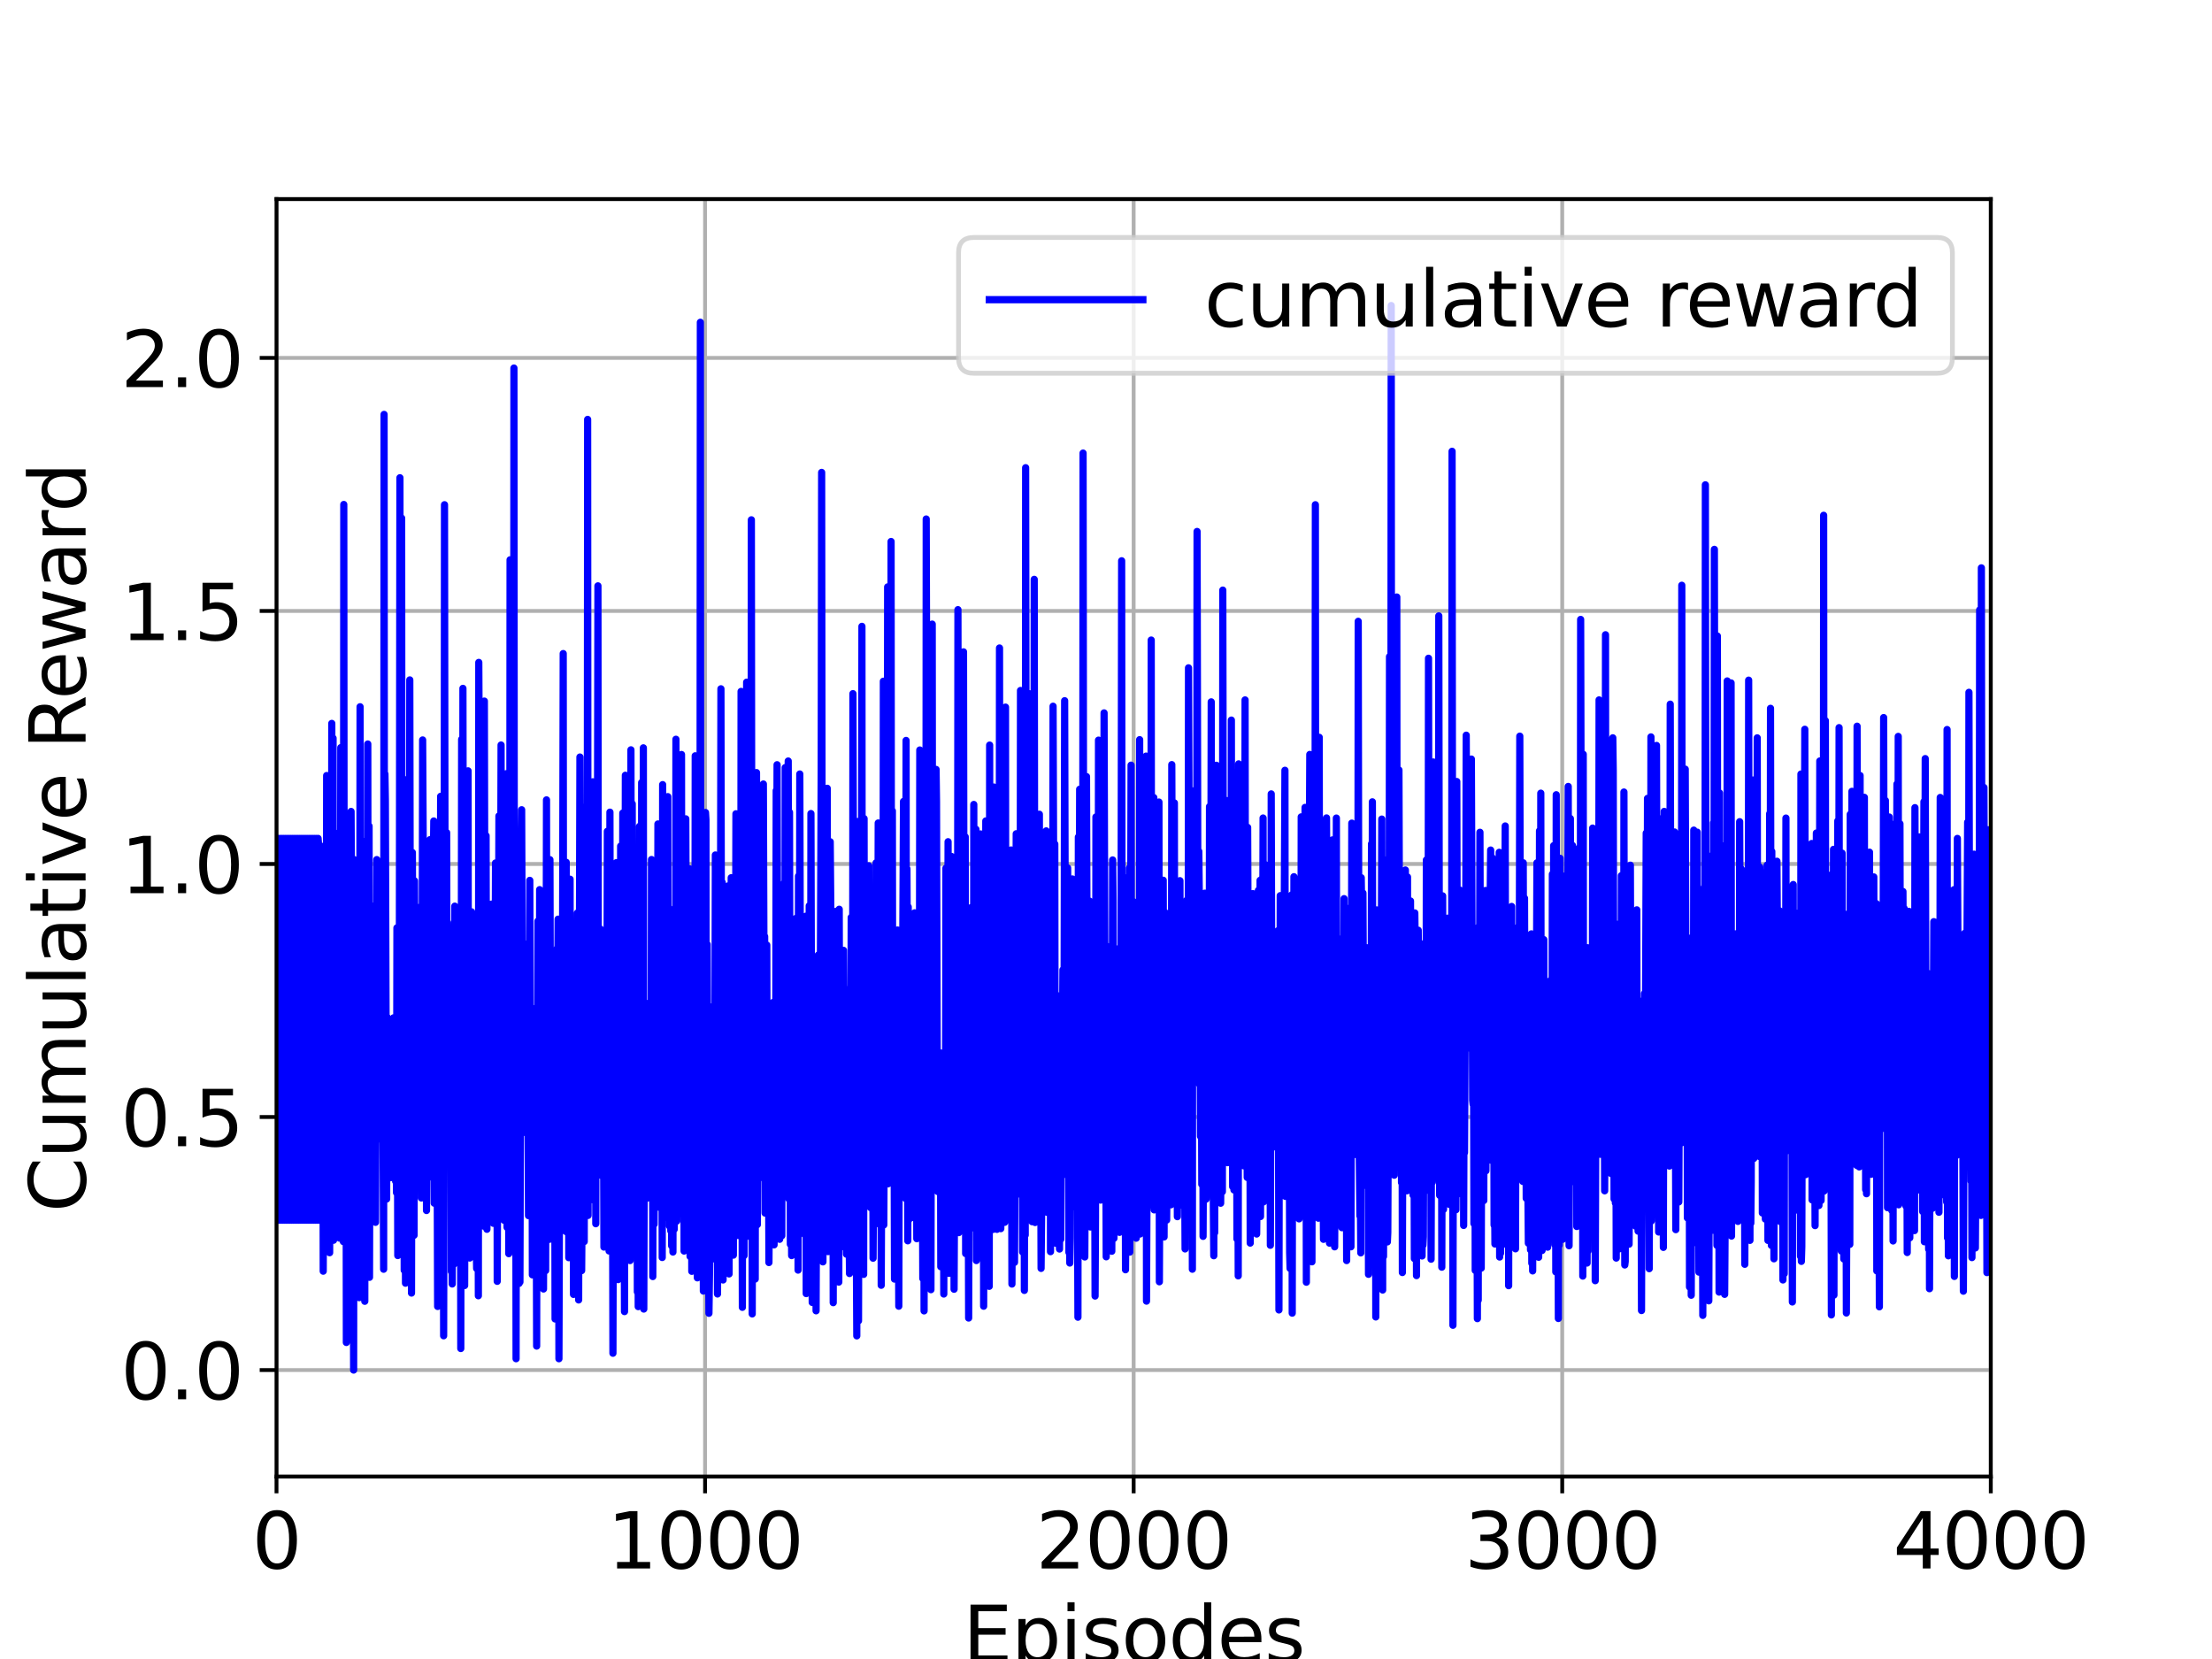 <?xml version="1.0" encoding="utf-8" standalone="no"?>
<!DOCTYPE svg PUBLIC "-//W3C//DTD SVG 1.1//EN"
  "http://www.w3.org/Graphics/SVG/1.1/DTD/svg11.dtd">
<svg height="345.6pt" version="1.1" viewBox="0 0 460.8 345.6" width="460.8pt" xmlns="http://www.w3.org/2000/svg" xmlns:xlink="http://www.w3.org/1999/xlink">
 <defs>
  <style type="text/css">*{stroke-linecap:butt;stroke-linejoin:round;}</style>
 </defs>
 <g id="figure_1">
  <g id="patch_1">
   <path d="M 0 345.6 
L 460.8 345.6 
L 460.8 0 
L 0 0 
z
" style="fill:#ffffff;"/>
  </g>
  <g id="axes_1">
   <g id="patch_2">
    <path d="M 57.6 307.584 
L 414.72 307.584 
L 414.72 41.472 
L 57.6 41.472 
z
" style="fill:#ffffff;"/>
   </g>
   <g id="matplotlib.axis_1">
    <g id="xtick_1">
     <g id="line2d_1">
      <path clip-path="url(#p6f79b99645)" d="M 57.6 307.584 
L 57.6 41.472 
" style="fill:none;stroke:#b0b0b0;stroke-linecap:square;stroke-width:0.8;"/>
     </g>
     <g id="line2d_2">
      <defs>
       <path d="M 0 0 
L 0 3.5 
" id="m4ba7810151" style="stroke:#000000;stroke-width:0.8;"/>
      </defs>
      <g>
       <use style="stroke:#000000;stroke-width:0.8;" x="57.6" xlink:href="#m4ba7810151" y="307.584"/>
      </g>
     </g>
     <g id="text_1">
      <!-- 0 -->
      <g transform="translate(52.51 326.741)scale(0.16 -0.16)">
       <defs>
        <path d="M 2034 4250 
Q 1547 4250 1301 3770 
Q 1056 3291 1056 2328 
Q 1056 1369 1301 889 
Q 1547 409 2034 409 
Q 2525 409 2770 889 
Q 3016 1369 3016 2328 
Q 3016 3291 2770 3770 
Q 2525 4250 2034 4250 
z
M 2034 4750 
Q 2819 4750 3233 4129 
Q 3647 3509 3647 2328 
Q 3647 1150 3233 529 
Q 2819 -91 2034 -91 
Q 1250 -91 836 529 
Q 422 1150 422 2328 
Q 422 3509 836 4129 
Q 1250 4750 2034 4750 
z
" id="DejaVuSans-30" transform="scale(0.016)"/>
       </defs>
       <use xlink:href="#DejaVuSans-30"/>
      </g>
     </g>
    </g>
    <g id="xtick_2">
     <g id="line2d_3">
      <path clip-path="url(#p6f79b99645)" d="M 146.88 307.584 
L 146.88 41.472 
" style="fill:none;stroke:#b0b0b0;stroke-linecap:square;stroke-width:0.8;"/>
     </g>
     <g id="line2d_4">
      <g>
       <use style="stroke:#000000;stroke-width:0.8;" x="146.88" xlink:href="#m4ba7810151" y="307.584"/>
      </g>
     </g>
     <g id="text_2">
      <!-- 1000 -->
      <g transform="translate(126.52 326.741)scale(0.16 -0.16)">
       <defs>
        <path d="M 794 531 
L 1825 531 
L 1825 4091 
L 703 3866 
L 703 4441 
L 1819 4666 
L 2450 4666 
L 2450 531 
L 3481 531 
L 3481 0 
L 794 0 
L 794 531 
z
" id="DejaVuSans-31" transform="scale(0.016)"/>
       </defs>
       <use xlink:href="#DejaVuSans-31"/>
       <use x="63.623" xlink:href="#DejaVuSans-30"/>
       <use x="127.246" xlink:href="#DejaVuSans-30"/>
       <use x="190.869" xlink:href="#DejaVuSans-30"/>
      </g>
     </g>
    </g>
    <g id="xtick_3">
     <g id="line2d_5">
      <path clip-path="url(#p6f79b99645)" d="M 236.16 307.584 
L 236.16 41.472 
" style="fill:none;stroke:#b0b0b0;stroke-linecap:square;stroke-width:0.8;"/>
     </g>
     <g id="line2d_6">
      <g>
       <use style="stroke:#000000;stroke-width:0.8;" x="236.16" xlink:href="#m4ba7810151" y="307.584"/>
      </g>
     </g>
     <g id="text_3">
      <!-- 2000 -->
      <g transform="translate(215.8 326.741)scale(0.16 -0.16)">
       <defs>
        <path d="M 1228 531 
L 3431 531 
L 3431 0 
L 469 0 
L 469 531 
Q 828 903 1448 1529 
Q 2069 2156 2228 2338 
Q 2531 2678 2651 2914 
Q 2772 3150 2772 3378 
Q 2772 3750 2511 3984 
Q 2250 4219 1831 4219 
Q 1534 4219 1204 4116 
Q 875 4013 500 3803 
L 500 4441 
Q 881 4594 1212 4672 
Q 1544 4750 1819 4750 
Q 2544 4750 2975 4387 
Q 3406 4025 3406 3419 
Q 3406 3131 3298 2873 
Q 3191 2616 2906 2266 
Q 2828 2175 2409 1742 
Q 1991 1309 1228 531 
z
" id="DejaVuSans-32" transform="scale(0.016)"/>
       </defs>
       <use xlink:href="#DejaVuSans-32"/>
       <use x="63.623" xlink:href="#DejaVuSans-30"/>
       <use x="127.246" xlink:href="#DejaVuSans-30"/>
       <use x="190.869" xlink:href="#DejaVuSans-30"/>
      </g>
     </g>
    </g>
    <g id="xtick_4">
     <g id="line2d_7">
      <path clip-path="url(#p6f79b99645)" d="M 325.44 307.584 
L 325.44 41.472 
" style="fill:none;stroke:#b0b0b0;stroke-linecap:square;stroke-width:0.8;"/>
     </g>
     <g id="line2d_8">
      <g>
       <use style="stroke:#000000;stroke-width:0.8;" x="325.44" xlink:href="#m4ba7810151" y="307.584"/>
      </g>
     </g>
     <g id="text_4">
      <!-- 3000 -->
      <g transform="translate(305.08 326.741)scale(0.16 -0.16)">
       <defs>
        <path d="M 2597 2516 
Q 3050 2419 3304 2112 
Q 3559 1806 3559 1356 
Q 3559 666 3084 287 
Q 2609 -91 1734 -91 
Q 1441 -91 1130 -33 
Q 819 25 488 141 
L 488 750 
Q 750 597 1062 519 
Q 1375 441 1716 441 
Q 2309 441 2620 675 
Q 2931 909 2931 1356 
Q 2931 1769 2642 2001 
Q 2353 2234 1838 2234 
L 1294 2234 
L 1294 2753 
L 1863 2753 
Q 2328 2753 2575 2939 
Q 2822 3125 2822 3475 
Q 2822 3834 2567 4026 
Q 2313 4219 1838 4219 
Q 1578 4219 1281 4162 
Q 984 4106 628 3988 
L 628 4550 
Q 988 4650 1302 4700 
Q 1616 4750 1894 4750 
Q 2613 4750 3031 4423 
Q 3450 4097 3450 3541 
Q 3450 3153 3228 2886 
Q 3006 2619 2597 2516 
z
" id="DejaVuSans-33" transform="scale(0.016)"/>
       </defs>
       <use xlink:href="#DejaVuSans-33"/>
       <use x="63.623" xlink:href="#DejaVuSans-30"/>
       <use x="127.246" xlink:href="#DejaVuSans-30"/>
       <use x="190.869" xlink:href="#DejaVuSans-30"/>
      </g>
     </g>
    </g>
    <g id="xtick_5">
     <g id="line2d_9">
      <path clip-path="url(#p6f79b99645)" d="M 414.72 307.584 
L 414.72 41.472 
" style="fill:none;stroke:#b0b0b0;stroke-linecap:square;stroke-width:0.8;"/>
     </g>
     <g id="line2d_10">
      <g>
       <use style="stroke:#000000;stroke-width:0.8;" x="414.72" xlink:href="#m4ba7810151" y="307.584"/>
      </g>
     </g>
     <g id="text_5">
      <!-- 4000 -->
      <g transform="translate(394.36 326.741)scale(0.16 -0.16)">
       <defs>
        <path d="M 2419 4116 
L 825 1625 
L 2419 1625 
L 2419 4116 
z
M 2253 4666 
L 3047 4666 
L 3047 1625 
L 3713 1625 
L 3713 1100 
L 3047 1100 
L 3047 0 
L 2419 0 
L 2419 1100 
L 313 1100 
L 313 1709 
L 2253 4666 
z
" id="DejaVuSans-34" transform="scale(0.016)"/>
       </defs>
       <use xlink:href="#DejaVuSans-34"/>
       <use x="63.623" xlink:href="#DejaVuSans-30"/>
       <use x="127.246" xlink:href="#DejaVuSans-30"/>
       <use x="190.869" xlink:href="#DejaVuSans-30"/>
      </g>
     </g>
    </g>
    <g id="text_6">
     <!-- Episodes -->
     <g transform="translate(200.572 346.226)scale(0.16 -0.16)">
      <defs>
       <path d="M 628 4666 
L 3578 4666 
L 3578 4134 
L 1259 4134 
L 1259 2753 
L 3481 2753 
L 3481 2222 
L 1259 2222 
L 1259 531 
L 3634 531 
L 3634 0 
L 628 0 
L 628 4666 
z
" id="DejaVuSans-45" transform="scale(0.016)"/>
       <path d="M 1159 525 
L 1159 -1331 
L 581 -1331 
L 581 3500 
L 1159 3500 
L 1159 2969 
Q 1341 3281 1617 3432 
Q 1894 3584 2278 3584 
Q 2916 3584 3314 3078 
Q 3713 2572 3713 1747 
Q 3713 922 3314 415 
Q 2916 -91 2278 -91 
Q 1894 -91 1617 61 
Q 1341 213 1159 525 
z
M 3116 1747 
Q 3116 2381 2855 2742 
Q 2594 3103 2138 3103 
Q 1681 3103 1420 2742 
Q 1159 2381 1159 1747 
Q 1159 1113 1420 752 
Q 1681 391 2138 391 
Q 2594 391 2855 752 
Q 3116 1113 3116 1747 
z
" id="DejaVuSans-70" transform="scale(0.016)"/>
       <path d="M 603 3500 
L 1178 3500 
L 1178 0 
L 603 0 
L 603 3500 
z
M 603 4863 
L 1178 4863 
L 1178 4134 
L 603 4134 
L 603 4863 
z
" id="DejaVuSans-69" transform="scale(0.016)"/>
       <path d="M 2834 3397 
L 2834 2853 
Q 2591 2978 2328 3040 
Q 2066 3103 1784 3103 
Q 1356 3103 1142 2972 
Q 928 2841 928 2578 
Q 928 2378 1081 2264 
Q 1234 2150 1697 2047 
L 1894 2003 
Q 2506 1872 2764 1633 
Q 3022 1394 3022 966 
Q 3022 478 2636 193 
Q 2250 -91 1575 -91 
Q 1294 -91 989 -36 
Q 684 19 347 128 
L 347 722 
Q 666 556 975 473 
Q 1284 391 1588 391 
Q 1994 391 2212 530 
Q 2431 669 2431 922 
Q 2431 1156 2273 1281 
Q 2116 1406 1581 1522 
L 1381 1569 
Q 847 1681 609 1914 
Q 372 2147 372 2553 
Q 372 3047 722 3315 
Q 1072 3584 1716 3584 
Q 2034 3584 2315 3537 
Q 2597 3491 2834 3397 
z
" id="DejaVuSans-73" transform="scale(0.016)"/>
       <path d="M 1959 3097 
Q 1497 3097 1228 2736 
Q 959 2375 959 1747 
Q 959 1119 1226 758 
Q 1494 397 1959 397 
Q 2419 397 2687 759 
Q 2956 1122 2956 1747 
Q 2956 2369 2687 2733 
Q 2419 3097 1959 3097 
z
M 1959 3584 
Q 2709 3584 3137 3096 
Q 3566 2609 3566 1747 
Q 3566 888 3137 398 
Q 2709 -91 1959 -91 
Q 1206 -91 779 398 
Q 353 888 353 1747 
Q 353 2609 779 3096 
Q 1206 3584 1959 3584 
z
" id="DejaVuSans-6f" transform="scale(0.016)"/>
       <path d="M 2906 2969 
L 2906 4863 
L 3481 4863 
L 3481 0 
L 2906 0 
L 2906 525 
Q 2725 213 2448 61 
Q 2172 -91 1784 -91 
Q 1150 -91 751 415 
Q 353 922 353 1747 
Q 353 2572 751 3078 
Q 1150 3584 1784 3584 
Q 2172 3584 2448 3432 
Q 2725 3281 2906 2969 
z
M 947 1747 
Q 947 1113 1208 752 
Q 1469 391 1925 391 
Q 2381 391 2643 752 
Q 2906 1113 2906 1747 
Q 2906 2381 2643 2742 
Q 2381 3103 1925 3103 
Q 1469 3103 1208 2742 
Q 947 2381 947 1747 
z
" id="DejaVuSans-64" transform="scale(0.016)"/>
       <path d="M 3597 1894 
L 3597 1613 
L 953 1613 
Q 991 1019 1311 708 
Q 1631 397 2203 397 
Q 2534 397 2845 478 
Q 3156 559 3463 722 
L 3463 178 
Q 3153 47 2828 -22 
Q 2503 -91 2169 -91 
Q 1331 -91 842 396 
Q 353 884 353 1716 
Q 353 2575 817 3079 
Q 1281 3584 2069 3584 
Q 2775 3584 3186 3129 
Q 3597 2675 3597 1894 
z
M 3022 2063 
Q 3016 2534 2758 2815 
Q 2500 3097 2075 3097 
Q 1594 3097 1305 2825 
Q 1016 2553 972 2059 
L 3022 2063 
z
" id="DejaVuSans-65" transform="scale(0.016)"/>
      </defs>
      <use xlink:href="#DejaVuSans-45"/>
      <use x="63.184" xlink:href="#DejaVuSans-70"/>
      <use x="126.66" xlink:href="#DejaVuSans-69"/>
      <use x="154.443" xlink:href="#DejaVuSans-73"/>
      <use x="206.543" xlink:href="#DejaVuSans-6f"/>
      <use x="267.725" xlink:href="#DejaVuSans-64"/>
      <use x="331.201" xlink:href="#DejaVuSans-65"/>
      <use x="392.725" xlink:href="#DejaVuSans-73"/>
     </g>
    </g>
   </g>
   <g id="matplotlib.axis_2">
    <g id="ytick_1">
     <g id="line2d_11">
      <path clip-path="url(#p6f79b99645)" d="M 57.6 285.408 
L 414.72 285.408 
" style="fill:none;stroke:#b0b0b0;stroke-linecap:square;stroke-width:0.8;"/>
     </g>
     <g id="line2d_12">
      <defs>
       <path d="M 0 0 
L -3.5 0 
" id="mbe55e1ba7c" style="stroke:#000000;stroke-width:0.8;"/>
      </defs>
      <g>
       <use style="stroke:#000000;stroke-width:0.8;" x="57.6" xlink:href="#mbe55e1ba7c" y="285.408"/>
      </g>
     </g>
     <g id="text_7">
      <!-- 0.0 -->
      <g transform="translate(25.155 291.487)scale(0.16 -0.16)">
       <defs>
        <path d="M 684 794 
L 1344 794 
L 1344 0 
L 684 0 
L 684 794 
z
" id="DejaVuSans-2e" transform="scale(0.016)"/>
       </defs>
       <use xlink:href="#DejaVuSans-30"/>
       <use x="63.623" xlink:href="#DejaVuSans-2e"/>
       <use x="95.41" xlink:href="#DejaVuSans-30"/>
      </g>
     </g>
    </g>
    <g id="ytick_2">
     <g id="line2d_13">
      <path clip-path="url(#p6f79b99645)" d="M 57.6 232.696 
L 414.72 232.696 
" style="fill:none;stroke:#b0b0b0;stroke-linecap:square;stroke-width:0.8;"/>
     </g>
     <g id="line2d_14">
      <g>
       <use style="stroke:#000000;stroke-width:0.8;" x="57.6" xlink:href="#mbe55e1ba7c" y="232.696"/>
      </g>
     </g>
     <g id="text_8">
      <!-- 0.5 -->
      <g transform="translate(25.155 238.774)scale(0.16 -0.16)">
       <defs>
        <path d="M 691 4666 
L 3169 4666 
L 3169 4134 
L 1269 4134 
L 1269 2991 
Q 1406 3038 1543 3061 
Q 1681 3084 1819 3084 
Q 2600 3084 3056 2656 
Q 3513 2228 3513 1497 
Q 3513 744 3044 326 
Q 2575 -91 1722 -91 
Q 1428 -91 1123 -41 
Q 819 9 494 109 
L 494 744 
Q 775 591 1075 516 
Q 1375 441 1709 441 
Q 2250 441 2565 725 
Q 2881 1009 2881 1497 
Q 2881 1984 2565 2268 
Q 2250 2553 1709 2553 
Q 1456 2553 1204 2497 
Q 953 2441 691 2322 
L 691 4666 
z
" id="DejaVuSans-35" transform="scale(0.016)"/>
       </defs>
       <use xlink:href="#DejaVuSans-30"/>
       <use x="63.623" xlink:href="#DejaVuSans-2e"/>
       <use x="95.41" xlink:href="#DejaVuSans-35"/>
      </g>
     </g>
    </g>
    <g id="ytick_3">
     <g id="line2d_15">
      <path clip-path="url(#p6f79b99645)" d="M 57.6 179.983 
L 414.72 179.983 
" style="fill:none;stroke:#b0b0b0;stroke-linecap:square;stroke-width:0.8;"/>
     </g>
     <g id="line2d_16">
      <g>
       <use style="stroke:#000000;stroke-width:0.8;" x="57.6" xlink:href="#mbe55e1ba7c" y="179.983"/>
      </g>
     </g>
     <g id="text_9">
      <!-- 1.0 -->
      <g transform="translate(25.155 186.062)scale(0.16 -0.16)">
       <use xlink:href="#DejaVuSans-31"/>
       <use x="63.623" xlink:href="#DejaVuSans-2e"/>
       <use x="95.41" xlink:href="#DejaVuSans-30"/>
      </g>
     </g>
    </g>
    <g id="ytick_4">
     <g id="line2d_17">
      <path clip-path="url(#p6f79b99645)" d="M 57.6 127.271 
L 414.72 127.271 
" style="fill:none;stroke:#b0b0b0;stroke-linecap:square;stroke-width:0.8;"/>
     </g>
     <g id="line2d_18">
      <g>
       <use style="stroke:#000000;stroke-width:0.8;" x="57.6" xlink:href="#mbe55e1ba7c" y="127.271"/>
      </g>
     </g>
     <g id="text_10">
      <!-- 1.5 -->
      <g transform="translate(25.155 133.349)scale(0.16 -0.16)">
       <use xlink:href="#DejaVuSans-31"/>
       <use x="63.623" xlink:href="#DejaVuSans-2e"/>
       <use x="95.41" xlink:href="#DejaVuSans-35"/>
      </g>
     </g>
    </g>
    <g id="ytick_5">
     <g id="line2d_19">
      <path clip-path="url(#p6f79b99645)" d="M 57.6 74.558 
L 414.72 74.558 
" style="fill:none;stroke:#b0b0b0;stroke-linecap:square;stroke-width:0.8;"/>
     </g>
     <g id="line2d_20">
      <g>
       <use style="stroke:#000000;stroke-width:0.8;" x="57.6" xlink:href="#mbe55e1ba7c" y="74.558"/>
      </g>
     </g>
     <g id="text_11">
      <!-- 2.0 -->
      <g transform="translate(25.155 80.637)scale(0.16 -0.16)">
       <use xlink:href="#DejaVuSans-32"/>
       <use x="63.623" xlink:href="#DejaVuSans-2e"/>
       <use x="95.41" xlink:href="#DejaVuSans-30"/>
      </g>
     </g>
    </g>
    <g id="text_12">
     <!-- Cumulative Reward -->
     <g transform="translate(17.828 252.524)rotate(-90)scale(0.16 -0.16)">
      <defs>
       <path d="M 4122 4306 
L 4122 3641 
Q 3803 3938 3442 4084 
Q 3081 4231 2675 4231 
Q 1875 4231 1450 3742 
Q 1025 3253 1025 2328 
Q 1025 1406 1450 917 
Q 1875 428 2675 428 
Q 3081 428 3442 575 
Q 3803 722 4122 1019 
L 4122 359 
Q 3791 134 3420 21 
Q 3050 -91 2638 -91 
Q 1578 -91 968 557 
Q 359 1206 359 2328 
Q 359 3453 968 4101 
Q 1578 4750 2638 4750 
Q 3056 4750 3426 4639 
Q 3797 4528 4122 4306 
z
" id="DejaVuSans-43" transform="scale(0.016)"/>
       <path d="M 544 1381 
L 544 3500 
L 1119 3500 
L 1119 1403 
Q 1119 906 1312 657 
Q 1506 409 1894 409 
Q 2359 409 2629 706 
Q 2900 1003 2900 1516 
L 2900 3500 
L 3475 3500 
L 3475 0 
L 2900 0 
L 2900 538 
Q 2691 219 2414 64 
Q 2138 -91 1772 -91 
Q 1169 -91 856 284 
Q 544 659 544 1381 
z
M 1991 3584 
L 1991 3584 
z
" id="DejaVuSans-75" transform="scale(0.016)"/>
       <path d="M 3328 2828 
Q 3544 3216 3844 3400 
Q 4144 3584 4550 3584 
Q 5097 3584 5394 3201 
Q 5691 2819 5691 2113 
L 5691 0 
L 5113 0 
L 5113 2094 
Q 5113 2597 4934 2840 
Q 4756 3084 4391 3084 
Q 3944 3084 3684 2787 
Q 3425 2491 3425 1978 
L 3425 0 
L 2847 0 
L 2847 2094 
Q 2847 2600 2669 2842 
Q 2491 3084 2119 3084 
Q 1678 3084 1418 2786 
Q 1159 2488 1159 1978 
L 1159 0 
L 581 0 
L 581 3500 
L 1159 3500 
L 1159 2956 
Q 1356 3278 1631 3431 
Q 1906 3584 2284 3584 
Q 2666 3584 2933 3390 
Q 3200 3197 3328 2828 
z
" id="DejaVuSans-6d" transform="scale(0.016)"/>
       <path d="M 603 4863 
L 1178 4863 
L 1178 0 
L 603 0 
L 603 4863 
z
" id="DejaVuSans-6c" transform="scale(0.016)"/>
       <path d="M 2194 1759 
Q 1497 1759 1228 1600 
Q 959 1441 959 1056 
Q 959 750 1161 570 
Q 1363 391 1709 391 
Q 2188 391 2477 730 
Q 2766 1069 2766 1631 
L 2766 1759 
L 2194 1759 
z
M 3341 1997 
L 3341 0 
L 2766 0 
L 2766 531 
Q 2569 213 2275 61 
Q 1981 -91 1556 -91 
Q 1019 -91 701 211 
Q 384 513 384 1019 
Q 384 1609 779 1909 
Q 1175 2209 1959 2209 
L 2766 2209 
L 2766 2266 
Q 2766 2663 2505 2880 
Q 2244 3097 1772 3097 
Q 1472 3097 1187 3025 
Q 903 2953 641 2809 
L 641 3341 
Q 956 3463 1253 3523 
Q 1550 3584 1831 3584 
Q 2591 3584 2966 3190 
Q 3341 2797 3341 1997 
z
" id="DejaVuSans-61" transform="scale(0.016)"/>
       <path d="M 1172 4494 
L 1172 3500 
L 2356 3500 
L 2356 3053 
L 1172 3053 
L 1172 1153 
Q 1172 725 1289 603 
Q 1406 481 1766 481 
L 2356 481 
L 2356 0 
L 1766 0 
Q 1100 0 847 248 
Q 594 497 594 1153 
L 594 3053 
L 172 3053 
L 172 3500 
L 594 3500 
L 594 4494 
L 1172 4494 
z
" id="DejaVuSans-74" transform="scale(0.016)"/>
       <path d="M 191 3500 
L 800 3500 
L 1894 563 
L 2988 3500 
L 3597 3500 
L 2284 0 
L 1503 0 
L 191 3500 
z
" id="DejaVuSans-76" transform="scale(0.016)"/>
       <path id="DejaVuSans-20" transform="scale(0.016)"/>
       <path d="M 2841 2188 
Q 3044 2119 3236 1894 
Q 3428 1669 3622 1275 
L 4263 0 
L 3584 0 
L 2988 1197 
Q 2756 1666 2539 1819 
Q 2322 1972 1947 1972 
L 1259 1972 
L 1259 0 
L 628 0 
L 628 4666 
L 2053 4666 
Q 2853 4666 3247 4331 
Q 3641 3997 3641 3322 
Q 3641 2881 3436 2590 
Q 3231 2300 2841 2188 
z
M 1259 4147 
L 1259 2491 
L 2053 2491 
Q 2509 2491 2742 2702 
Q 2975 2913 2975 3322 
Q 2975 3731 2742 3939 
Q 2509 4147 2053 4147 
L 1259 4147 
z
" id="DejaVuSans-52" transform="scale(0.016)"/>
       <path d="M 269 3500 
L 844 3500 
L 1563 769 
L 2278 3500 
L 2956 3500 
L 3675 769 
L 4391 3500 
L 4966 3500 
L 4050 0 
L 3372 0 
L 2619 2869 
L 1863 0 
L 1184 0 
L 269 3500 
z
" id="DejaVuSans-77" transform="scale(0.016)"/>
       <path d="M 2631 2963 
Q 2534 3019 2420 3045 
Q 2306 3072 2169 3072 
Q 1681 3072 1420 2755 
Q 1159 2438 1159 1844 
L 1159 0 
L 581 0 
L 581 3500 
L 1159 3500 
L 1159 2956 
Q 1341 3275 1631 3429 
Q 1922 3584 2338 3584 
Q 2397 3584 2469 3576 
Q 2541 3569 2628 3553 
L 2631 2963 
z
" id="DejaVuSans-72" transform="scale(0.016)"/>
      </defs>
      <use xlink:href="#DejaVuSans-43"/>
      <use x="69.824" xlink:href="#DejaVuSans-75"/>
      <use x="133.203" xlink:href="#DejaVuSans-6d"/>
      <use x="230.615" xlink:href="#DejaVuSans-75"/>
      <use x="293.994" xlink:href="#DejaVuSans-6c"/>
      <use x="321.777" xlink:href="#DejaVuSans-61"/>
      <use x="383.057" xlink:href="#DejaVuSans-74"/>
      <use x="422.266" xlink:href="#DejaVuSans-69"/>
      <use x="450.049" xlink:href="#DejaVuSans-76"/>
      <use x="509.229" xlink:href="#DejaVuSans-65"/>
      <use x="570.752" xlink:href="#DejaVuSans-20"/>
      <use x="602.539" xlink:href="#DejaVuSans-52"/>
      <use x="667.521" xlink:href="#DejaVuSans-65"/>
      <use x="729.045" xlink:href="#DejaVuSans-77"/>
      <use x="810.832" xlink:href="#DejaVuSans-61"/>
      <use x="872.111" xlink:href="#DejaVuSans-72"/>
      <use x="911.475" xlink:href="#DejaVuSans-64"/>
     </g>
    </g>
   </g>
   <g id="line2d_21">
    <path clip-path="url(#p6f79b99645)" d="M 57.6 242.774 
L 57.689 174.654 
L 57.779 175.803 
L 57.868 254.188 
L 57.957 242.774 
L 58.046 174.654 
L 58.136 175.803 
L 58.225 254.188 
L 58.314 242.774 
L 58.404 174.654 
L 58.493 175.803 
L 58.582 254.188 
L 58.671 242.774 
L 58.761 174.654 
L 58.85 175.803 
L 58.939 254.188 
L 59.028 242.774 
L 59.118 174.654 
L 59.207 175.803 
L 59.296 254.188 
L 59.386 242.774 
L 59.475 174.654 
L 59.564 175.803 
L 59.653 254.188 
L 59.743 242.774 
L 59.832 174.654 
L 59.921 175.803 
L 60.011 254.188 
L 60.1 242.774 
L 60.189 174.654 
L 60.278 175.803 
L 60.368 254.188 
L 60.457 242.774 
L 60.546 174.654 
L 60.636 175.803 
L 60.725 254.188 
L 60.814 242.774 
L 60.903 174.654 
L 60.993 175.803 
L 61.082 254.188 
L 61.171 242.774 
L 61.26 174.654 
L 61.35 175.803 
L 61.439 254.188 
L 61.528 242.774 
L 61.618 174.654 
L 61.707 175.803 
L 61.796 254.188 
L 61.885 242.774 
L 61.975 174.654 
L 62.064 175.803 
L 62.153 254.188 
L 62.243 242.774 
L 62.332 174.654 
L 62.421 175.803 
L 62.51 254.188 
L 62.6 242.774 
L 62.689 174.654 
L 62.778 175.803 
L 62.868 254.188 
L 62.957 242.774 
L 63.046 174.654 
L 63.135 175.803 
L 63.225 254.188 
L 63.314 242.774 
L 63.403 174.654 
L 63.492 175.803 
L 63.582 254.188 
L 63.671 242.774 
L 63.76 174.654 
L 63.85 175.803 
L 63.939 254.188 
L 64.028 242.774 
L 64.117 174.654 
L 64.207 175.803 
L 64.296 254.188 
L 64.385 242.774 
L 64.475 174.654 
L 64.564 175.803 
L 64.653 254.188 
L 64.742 242.774 
L 64.832 174.654 
L 64.921 175.803 
L 65.01 254.188 
L 65.1 242.774 
L 65.189 174.654 
L 65.278 175.803 
L 65.367 254.188 
L 65.457 242.774 
L 65.546 174.654 
L 65.635 175.803 
L 65.724 254.188 
L 65.814 242.774 
L 65.903 174.654 
L 65.992 175.803 
L 66.082 254.188 
L 66.171 242.774 
L 66.26 174.654 
L 66.349 175.803 
L 66.439 254.188 
L 66.528 219.583 
L 66.617 228.777 
L 66.707 196.003 
L 66.885 219.77 
L 66.974 223.373 
L 67.064 237.816 
L 67.242 203.444 
L 67.332 264.812 
L 67.421 241.635 
L 67.51 250.189 
L 67.689 176.12 
L 67.778 199.805 
L 67.867 185.836 
L 67.956 240.502 
L 68.046 161.561 
L 68.135 233.355 
L 68.224 225.326 
L 68.314 211.665 
L 68.403 212.616 
L 68.492 215.643 
L 68.671 260.961 
L 68.76 185.589 
L 68.849 225.118 
L 68.939 212.294 
L 69.028 234.69 
L 69.117 150.699 
L 69.296 243.087 
L 69.385 153.776 
L 69.474 258.37 
L 69.564 253.604 
L 69.653 226.283 
L 69.742 244.937 
L 69.921 173.579 
L 70.188 256.127 
L 70.278 224.926 
L 70.367 234.664 
L 70.456 199.906 
L 70.546 237.69 
L 70.635 199.537 
L 70.724 257.923 
L 70.903 229.448 
L 70.992 155.743 
L 71.171 215.316 
L 71.26 252.553 
L 71.349 233.994 
L 71.528 258.652 
L 71.617 105.09 
L 71.706 216.446 
L 71.796 195.352 
L 71.885 216.465 
L 71.974 212.771 
L 72.063 203.004 
L 72.153 279.66 
L 72.331 193.81 
L 72.42 236.967 
L 72.51 233.467 
L 72.599 244.35 
L 72.688 198.667 
L 72.867 224.182 
L 72.956 217.849 
L 73.045 225.676 
L 73.135 169.039 
L 73.313 205.296 
L 73.581 251.041 
L 73.67 285.408 
L 73.76 179.065 
L 73.849 236.883 
L 73.938 229.42 
L 74.028 205.301 
L 74.117 238.196 
L 74.206 179.786 
L 74.295 243.801 
L 74.385 237.029 
L 74.474 215.128 
L 74.563 236.68 
L 74.742 211.8 
L 74.831 270.329 
L 74.92 237.872 
L 75.01 147.229 
L 75.188 260.636 
L 75.277 228.866 
L 75.367 238.461 
L 75.456 237.348 
L 75.545 177.845 
L 75.635 244.465 
L 75.724 240.921 
L 75.813 200.494 
L 75.902 205.406 
L 75.992 271.083 
L 76.081 193.038 
L 76.17 238.128 
L 76.26 179.07 
L 76.349 218.429 
L 76.438 174.977 
L 76.527 253.904 
L 76.617 154.989 
L 76.706 236.964 
L 76.795 229.62 
L 76.884 172.086 
L 76.974 266.091 
L 77.152 191.843 
L 77.242 198.809 
L 77.42 235.151 
L 77.509 227.336 
L 77.599 223.783 
L 77.777 188.749 
L 77.867 245.359 
L 77.956 196.831 
L 78.224 254.635 
L 78.492 179.069 
L 78.581 181.979 
L 78.759 236.648 
L 78.849 195.738 
L 79.027 225.985 
L 79.116 201.979 
L 79.206 237.277 
L 79.295 223.518 
L 79.384 191.553 
L 79.474 224.818 
L 79.563 193.649 
L 79.652 200.875 
L 79.92 264.405 
L 80.009 86.33 
L 80.099 223.668 
L 80.188 161.238 
L 80.277 166.705 
L 80.545 249.778 
L 80.634 211.879 
L 80.724 244.416 
L 80.902 214.22 
L 80.991 242.669 
L 81.259 216.061 
L 81.348 245.334 
L 81.438 230.666 
L 81.616 243.415 
L 81.706 225.31 
L 81.795 234.552 
L 81.973 212.041 
L 82.063 242.382 
L 82.152 229.422 
L 82.241 241.991 
L 82.331 231.265 
L 82.42 246.088 
L 82.509 224.502 
L 82.598 248.456 
L 82.688 193.288 
L 82.866 261.556 
L 83.045 232.59 
L 83.134 249.148 
L 83.313 99.521 
L 83.402 214.756 
L 83.491 186.295 
L 83.58 233.595 
L 83.67 107.933 
L 83.759 232.876 
L 83.848 220.47 
L 83.938 261.4 
L 84.116 213.049 
L 84.205 264.61 
L 84.295 190.55 
L 84.473 267.313 
L 84.563 253.157 
L 84.652 198.974 
L 84.83 258.916 
L 85.098 162.174 
L 85.188 248.81 
L 85.277 222.755 
L 85.366 141.637 
L 85.545 237.208 
L 85.634 200.424 
L 85.723 269.37 
L 85.902 177.591 
L 86.08 225.672 
L 86.17 206.911 
L 86.259 257.336 
L 86.348 183.486 
L 86.527 228.027 
L 86.616 213.774 
L 86.705 221.497 
L 86.795 201.12 
L 86.884 246.083 
L 86.973 238.458 
L 87.152 207.109 
L 87.241 238.331 
L 87.33 189.029 
L 87.598 245.492 
L 87.687 227.527 
L 87.777 249.561 
L 87.866 248.159 
L 88.044 154.145 
L 88.312 204.354 
L 88.491 188.429 
L 88.669 232.12 
L 88.759 205.933 
L 88.848 252.173 
L 89.116 206.435 
L 89.205 198.59 
L 89.294 245.267 
L 89.562 174.917 
L 89.741 244.517 
L 89.83 198.662 
L 89.919 234.078 
L 90.187 182.676 
L 90.276 179.936 
L 90.366 171.026 
L 90.455 250.648 
L 90.634 220.73 
L 90.812 245.377 
L 90.901 175.29 
L 91.08 245.191 
L 91.169 272.157 
L 91.259 205.733 
L 91.348 240.045 
L 91.437 212.376 
L 91.526 267.402 
L 91.794 165.887 
L 91.973 234.375 
L 92.062 232.055 
L 92.241 185.782 
L 92.419 278.271 
L 92.508 237.467 
L 92.598 105.142 
L 92.776 234.152 
L 93.044 173.45 
L 93.133 224.894 
L 93.223 192.17 
L 93.312 197.869 
L 93.401 238.762 
L 93.491 224.576 
L 93.758 239.433 
L 93.848 197.284 
L 93.937 202.107 
L 94.026 264.887 
L 94.116 224.877 
L 94.205 267.476 
L 94.383 201.843 
L 94.473 203.047 
L 94.562 263.346 
L 94.74 188.764 
L 94.83 208.126 
L 95.098 241.98 
L 95.187 241.122 
L 95.276 252.278 
L 95.455 210.382 
L 95.544 211.823 
L 95.633 252.97 
L 95.723 193.119 
L 95.812 239.306 
L 95.901 208.011 
L 95.99 280.924 
L 96.169 154.017 
L 96.348 237.769 
L 96.437 143.398 
L 96.615 260.101 
L 96.705 181.135 
L 96.794 267.803 
L 96.972 204.63 
L 97.062 218.936 
L 97.151 255.087 
L 97.24 246.515 
L 97.33 206.019 
L 97.419 227.853 
L 97.508 160.581 
L 97.597 243.96 
L 97.687 221.241 
L 97.776 224.313 
L 97.865 262.07 
L 98.133 231.208 
L 98.222 189.945 
L 98.49 251.735 
L 98.758 219.137 
L 98.937 241.732 
L 99.026 235.633 
L 99.204 258.761 
L 99.294 264.255 
L 99.383 244.258 
L 99.472 251.413 
L 99.562 238.084 
L 99.651 269.93 
L 99.74 137.988 
L 99.829 155.937 
L 99.919 237.676 
L 100.008 215.806 
L 100.097 250.056 
L 100.276 201.877 
L 100.365 150.822 
L 100.454 231.317 
L 100.544 226.582 
L 100.633 204.483 
L 100.812 255.444 
L 100.901 146.05 
L 101.079 231.158 
L 101.169 221.892 
L 101.258 174.091 
L 101.436 256.083 
L 101.526 204.797 
L 101.615 209.274 
L 101.704 232.698 
L 101.794 228.323 
L 101.883 205.992 
L 101.972 249.586 
L 102.24 188.382 
L 102.329 213.862 
L 102.419 188.344 
L 102.508 237.285 
L 102.597 197.55 
L 102.686 210.425 
L 102.776 254.839 
L 102.865 215.461 
L 103.044 236.249 
L 103.222 179.779 
L 103.311 246.116 
L 103.401 240.602 
L 103.49 189.783 
L 103.579 266.926 
L 103.668 242.247 
L 103.758 184.608 
L 103.847 199.566 
L 103.936 169.973 
L 104.115 251.502 
L 104.383 155.199 
L 104.472 230.112 
L 104.561 211.584 
L 104.74 230.92 
L 104.829 220.364 
L 104.918 226.831 
L 105.008 254.215 
L 105.097 244.056 
L 105.186 252.186 
L 105.454 161.182 
L 105.633 255.688 
L 105.811 226.04 
L 105.9 228.358 
L 105.99 261.163 
L 106.079 197.746 
L 106.168 230.588 
L 106.258 116.617 
L 106.436 242.053 
L 106.525 181.094 
L 106.615 187.512 
L 106.883 246.501 
L 106.972 232.074 
L 107.061 76.67 
L 107.15 210.418 
L 107.24 203.827 
L 107.329 256.486 
L 107.418 215.691 
L 107.508 283.045 
L 107.597 218.665 
L 107.686 227.461 
L 107.775 232.075 
L 107.865 224.116 
L 107.954 254.61 
L 108.043 197.814 
L 108.132 267.357 
L 108.222 225.409 
L 108.311 267.066 
L 108.579 176.7 
L 108.668 168.682 
L 108.847 216.096 
L 108.936 209.808 
L 109.115 223.581 
L 109.293 235.894 
L 109.382 222.122 
L 109.561 235.137 
L 109.65 202.444 
L 109.74 227.413 
L 109.829 196.637 
L 110.097 253.243 
L 110.186 241.506 
L 110.364 183.394 
L 110.543 241.199 
L 110.811 211.803 
L 110.9 265.573 
L 111.168 211.626 
L 111.347 235.628 
L 111.436 220.8 
L 111.525 234.654 
L 111.614 210.024 
L 111.793 280.411 
L 111.882 223.352 
L 111.972 255.222 
L 112.061 191.89 
L 112.15 237.51 
L 112.239 209.968 
L 112.329 250.927 
L 112.418 185.328 
L 112.507 263.786 
L 112.596 209.951 
L 112.686 224.636 
L 112.954 196.677 
L 113.043 198.559 
L 113.132 206.745 
L 113.221 268.524 
L 113.4 214.199 
L 113.489 221.766 
L 113.668 264.691 
L 113.846 166.629 
L 113.936 248.88 
L 114.025 232.431 
L 114.114 181.227 
L 114.293 242.343 
L 114.382 218.426 
L 114.471 258.169 
L 114.561 179.08 
L 114.739 242.958 
L 114.828 234.196 
L 114.918 250.745 
L 115.007 206.507 
L 115.096 246.07 
L 115.186 198.766 
L 115.275 232.226 
L 115.364 206.352 
L 115.543 229.334 
L 115.632 274.759 
L 115.811 213.836 
L 115.9 212.326 
L 115.989 220.71 
L 116.078 197.562 
L 116.168 210.855 
L 116.257 191.477 
L 116.436 283.05 
L 116.703 201.338 
L 116.793 193.522 
L 117.06 256.382 
L 117.328 136.151 
L 117.418 246.971 
L 117.507 240.172 
L 117.596 233.942 
L 117.685 237.823 
L 117.775 187.035 
L 117.864 231.906 
L 117.953 179.628 
L 118.043 256.642 
L 118.132 246.789 
L 118.221 241.409 
L 118.4 202.305 
L 118.489 262.001 
L 118.757 183.153 
L 118.846 251.07 
L 119.025 208.047 
L 119.114 261.543 
L 119.203 223.447 
L 119.292 234.531 
L 119.382 219.068 
L 119.471 269.648 
L 119.65 222.819 
L 119.739 254.655 
L 119.828 245.814 
L 119.917 196.523 
L 120.007 239.06 
L 120.275 190.195 
L 120.364 214.436 
L 120.453 195.513 
L 120.542 270.804 
L 120.721 190.531 
L 120.81 157.703 
L 121.167 264.691 
L 121.257 252.54 
L 121.435 168.153 
L 121.524 230.751 
L 121.614 211.342 
L 121.703 258.641 
L 121.792 204.656 
L 121.971 252.607 
L 122.06 219.569 
L 122.149 223.391 
L 122.239 198.15 
L 122.328 206.224 
L 122.417 87.368 
L 122.507 253.196 
L 122.596 186.74 
L 122.774 245.148 
L 122.864 197.717 
L 122.953 237.909 
L 123.042 235.04 
L 123.132 225.932 
L 123.221 228.152 
L 123.31 191.229 
L 123.399 249.692 
L 123.489 162.863 
L 123.578 249.957 
L 123.756 189.611 
L 123.846 246.145 
L 124.024 210.866 
L 124.114 254.925 
L 124.203 197.871 
L 124.292 242.239 
L 124.381 227.722 
L 124.56 122.045 
L 124.649 233.218 
L 124.739 230.162 
L 124.828 216.682 
L 124.917 226.995 
L 125.096 193.554 
L 125.185 228.29 
L 125.274 221.635 
L 125.364 244.91 
L 125.542 195.331 
L 125.631 240.768 
L 125.721 234.03 
L 125.81 259.789 
L 125.899 220.964 
L 125.988 250.627 
L 126.078 203.69 
L 126.167 214.805 
L 126.256 218.266 
L 126.346 257.03 
L 126.524 173.171 
L 126.703 252.311 
L 126.792 229.46 
L 126.881 260.599 
L 127.06 169.187 
L 127.149 217.562 
L 127.238 185.081 
L 127.328 250.424 
L 127.417 201.44 
L 127.506 203.951 
L 127.685 281.907 
L 127.863 211.485 
L 127.953 253.834 
L 128.042 195.233 
L 128.131 246.344 
L 128.22 207.322 
L 128.31 221.773 
L 128.399 179.71 
L 128.488 191.987 
L 128.578 230.365 
L 128.667 220.502 
L 128.756 266.57 
L 128.845 188.995 
L 129.024 251.338 
L 129.113 208.394 
L 129.203 249.72 
L 129.292 176.252 
L 129.381 214.259 
L 129.47 204.519 
L 129.56 228.384 
L 129.649 213.601 
L 129.738 169.37 
L 129.828 241.081 
L 129.917 216.642 
L 130.095 273.229 
L 130.274 161.501 
L 130.452 206.09 
L 130.542 169.935 
L 130.631 211.29 
L 130.72 196.335 
L 130.899 252.936 
L 130.988 247.887 
L 131.077 250.582 
L 131.167 187.571 
L 131.256 262.599 
L 131.435 156.202 
L 131.613 261.376 
L 131.702 167.435 
L 131.792 239.387 
L 131.97 210.059 
L 132.06 220.948 
L 132.149 252.764 
L 132.238 220.571 
L 132.327 235.522 
L 132.506 184.855 
L 132.595 233.896 
L 132.684 229.296 
L 132.774 269.117 
L 132.863 231.695 
L 132.952 272.192 
L 133.042 211.578 
L 133.131 217.07 
L 133.22 172.146 
L 133.399 229.532 
L 133.488 232.292 
L 133.577 248.548 
L 133.667 163.02 
L 133.845 256.117 
L 134.024 155.789 
L 134.113 272.7 
L 134.292 216.524 
L 134.381 242.883 
L 134.559 208.988 
L 134.649 245.494 
L 134.738 223.266 
L 134.827 249.598 
L 135.095 229.094 
L 135.184 239.548 
L 135.274 209.533 
L 135.363 231.772 
L 135.541 216.441 
L 135.631 234.282 
L 135.72 179.053 
L 135.899 200.759 
L 135.988 265.93 
L 136.077 226.9 
L 136.166 233.781 
L 136.256 255.043 
L 136.345 233.391 
L 136.434 235.381 
L 136.524 250.778 
L 136.613 235.768 
L 136.702 239.623 
L 136.97 223.658 
L 137.059 171.644 
L 137.148 222.418 
L 137.238 203.382 
L 137.327 251.497 
L 137.506 214.966 
L 137.595 216.881 
L 137.684 250.278 
L 137.863 203.007 
L 137.952 261.962 
L 138.041 163.454 
L 138.22 253.214 
L 138.309 181.103 
L 138.398 228.535 
L 138.488 219.301 
L 138.577 182.362 
L 138.666 253.592 
L 138.934 182.909 
L 139.023 238.978 
L 139.113 165.952 
L 139.202 235.064 
L 139.38 189.218 
L 139.47 255.424 
L 139.559 242.695 
L 139.648 205.115 
L 139.738 256.429 
L 139.827 203.797 
L 139.916 259.526 
L 140.005 214.633 
L 140.184 260.824 
L 140.273 221.682 
L 140.452 256.089 
L 140.541 226.623 
L 140.63 244.135 
L 140.72 230.22 
L 140.809 154.002 
L 140.988 254.372 
L 141.077 197.538 
L 141.166 230.954 
L 141.255 223.708 
L 141.345 166.665 
L 141.434 236.871 
L 141.523 158.288 
L 141.702 218.842 
L 141.791 205.445 
L 141.88 233.365 
L 141.97 157.177 
L 142.059 252.905 
L 142.148 229.549 
L 142.237 239.114 
L 142.416 189.339 
L 142.505 260.616 
L 142.595 193.412 
L 142.684 239.147 
L 142.773 222.345 
L 142.862 170.578 
L 143.13 241.802 
L 143.22 192.887 
L 143.487 240.322 
L 143.577 233.669 
L 143.666 180.994 
L 143.755 261.751 
L 143.934 207.69 
L 144.023 219.807 
L 144.112 264.84 
L 144.202 198.253 
L 144.291 206.719 
L 144.38 250.391 
L 144.559 226.533 
L 144.648 236.403 
L 144.737 230.202 
L 144.827 157.448 
L 145.094 263.394 
L 145.184 222.295 
L 145.273 266.199 
L 145.362 200.347 
L 145.452 208.151 
L 145.541 234.852 
L 145.63 204.661 
L 145.809 225.206 
L 145.898 67.137 
L 145.987 253.008 
L 146.076 227.662 
L 146.166 252.6 
L 146.344 176.869 
L 146.523 268.95 
L 146.612 225.519 
L 146.701 230.546 
L 146.88 223.306 
L 146.969 169.257 
L 147.059 170.729 
L 147.148 255.252 
L 147.326 196.747 
L 147.505 253.282 
L 147.594 257.409 
L 147.684 273.584 
L 147.862 260.982 
L 148.041 223.422 
L 148.219 246.599 
L 148.308 209.744 
L 148.398 241.443 
L 148.487 233.614 
L 148.576 248.479 
L 148.666 218.771 
L 148.844 262.262 
L 149.023 178.106 
L 149.112 234.662 
L 149.201 225.83 
L 149.38 200.106 
L 149.469 269.559 
L 149.558 253.044 
L 149.648 196.168 
L 149.737 205.01 
L 149.826 234.653 
L 149.916 222.831 
L 150.005 242.739 
L 150.183 143.489 
L 150.362 244.724 
L 150.451 183.816 
L 150.63 266.643 
L 150.719 234.058 
L 150.808 244.429 
L 150.987 195.968 
L 151.076 192.247 
L 151.344 250.231 
L 151.523 213.277 
L 151.612 184.576 
L 151.701 243.345 
L 151.79 184.524 
L 151.88 265.383 
L 152.058 192.962 
L 152.237 254.026 
L 152.326 182.845 
L 152.505 225.82 
L 152.594 215.056 
L 152.772 261.474 
L 152.862 226.71 
L 152.951 246.625 
L 153.04 225.279 
L 153.13 252.33 
L 153.308 169.526 
L 153.397 252.015 
L 153.487 229.807 
L 153.576 242.428 
L 153.665 218.283 
L 153.755 257.37 
L 153.844 236.699 
L 153.933 182.573 
L 154.112 250.272 
L 154.201 216.457 
L 154.29 241.698 
L 154.38 144.033 
L 154.469 249.711 
L 154.558 237.68 
L 154.647 272.339 
L 154.737 203.018 
L 154.826 251.804 
L 154.915 204.597 
L 155.004 261.566 
L 155.183 189.972 
L 155.362 257.695 
L 155.451 227.016 
L 155.54 142.109 
L 155.897 249.803 
L 155.987 201.611 
L 156.076 241.001 
L 156.165 235.534 
L 156.254 234.672 
L 156.344 210.877 
L 156.433 240.717 
L 156.522 108.285 
L 156.701 273.715 
L 156.79 218.16 
L 156.879 265.537 
L 157.058 188.18 
L 157.147 212.529 
L 157.236 186.244 
L 157.326 266.448 
L 157.415 198.427 
L 157.504 250.776 
L 157.594 160.944 
L 157.772 255.108 
L 157.951 184.25 
L 158.04 236.08 
L 158.129 223.086 
L 158.219 240.101 
L 158.308 187.488 
L 158.486 244.404 
L 158.576 174.003 
L 158.665 245.281 
L 158.844 192.15 
L 158.933 227.477 
L 159.022 163.321 
L 159.201 215.449 
L 159.29 195.087 
L 159.379 252.708 
L 159.468 242.193 
L 159.558 221.861 
L 159.647 231.761 
L 159.736 196.872 
L 159.826 241.748 
L 160.004 213.944 
L 160.183 263.013 
L 160.54 217.809 
L 160.629 227.409 
L 160.718 250.477 
L 160.897 229.379 
L 160.986 258.459 
L 161.076 208.815 
L 161.165 211.526 
L 161.254 259.328 
L 161.433 212.888 
L 161.522 257.533 
L 161.7 164.694 
L 161.79 188.225 
L 161.879 159.304 
L 162.058 237.395 
L 162.147 188.011 
L 162.236 197.321 
L 162.415 258.169 
L 162.593 202.099 
L 162.683 252.403 
L 162.772 224.839 
L 162.861 257.437 
L 162.95 204.949 
L 163.04 240.34 
L 163.129 197.917 
L 163.218 234.304 
L 163.308 218.904 
L 163.397 183.902 
L 163.486 238.506 
L 163.575 159.898 
L 163.754 213.035 
L 163.843 196.317 
L 163.932 249.329 
L 164.022 188.064 
L 164.111 243.422 
L 164.2 158.531 
L 164.379 249.811 
L 164.468 169.212 
L 164.647 259.211 
L 164.736 228.519 
L 164.915 261.561 
L 165.093 196.275 
L 165.182 207.135 
L 165.272 233.075 
L 165.361 212.72 
L 165.45 223.051 
L 165.54 209.227 
L 165.629 237.898 
L 165.718 227.292 
L 165.807 191.311 
L 165.897 199.536 
L 166.075 255.972 
L 166.164 195.59 
L 166.254 264.586 
L 166.343 182.503 
L 166.522 225.396 
L 166.611 161.237 
L 166.789 224.328 
L 166.968 202.677 
L 167.057 237.902 
L 167.147 236.873 
L 167.236 240.662 
L 167.325 199.379 
L 167.414 245.918 
L 167.504 193.108 
L 167.593 257.123 
L 167.682 199.704 
L 167.772 203.08 
L 167.861 190.865 
L 167.95 269.481 
L 168.039 197.933 
L 168.129 222.042 
L 168.218 197.294 
L 168.307 238.443 
L 168.396 207.876 
L 168.486 247.058 
L 168.575 188.698 
L 168.664 202.804 
L 168.843 252.399 
L 168.932 169.478 
L 169.2 271.326 
L 169.379 214.106 
L 169.646 240.642 
L 169.736 226.929 
L 169.825 248.656 
L 169.914 213.282 
L 170.004 273.063 
L 170.182 228.393 
L 170.271 248.317 
L 170.45 198.964 
L 170.539 219.619 
L 170.628 212.811 
L 170.718 245.164 
L 171.075 160.2 
L 171.164 98.41 
L 171.343 262.185 
L 171.432 262.871 
L 171.521 238.63 
L 171.611 255.651 
L 171.789 216.412 
L 171.878 239.197 
L 171.968 206.532 
L 172.057 226.78 
L 172.146 182.039 
L 172.236 236.088 
L 172.325 164.215 
L 172.503 260.736 
L 172.682 255.572 
L 172.86 229.182 
L 172.95 175.353 
L 173.039 185.672 
L 173.128 197.663 
L 173.218 248.616 
L 173.485 205.415 
L 173.575 271.373 
L 173.664 204.888 
L 173.843 246.855 
L 173.932 202.922 
L 174.11 233.848 
L 174.2 189.828 
L 174.289 248.802 
L 174.468 203.352 
L 174.735 267.089 
L 174.825 189.414 
L 175.003 259.926 
L 175.092 229.884 
L 175.182 235.381 
L 175.271 250.839 
L 175.36 243.701 
L 175.45 216.045 
L 175.539 247.389 
L 175.628 235.294 
L 175.717 197.971 
L 175.896 231.992 
L 175.985 205.93 
L 176.075 236.619 
L 176.164 207.469 
L 176.342 261.274 
L 176.521 208.292 
L 176.967 265.302 
L 177.057 236.843 
L 177.146 258.598 
L 177.324 191.111 
L 177.414 227.128 
L 177.503 213.009 
L 177.592 252.613 
L 177.682 144.5 
L 177.949 241.562 
L 178.039 252.195 
L 178.128 209.779 
L 178.485 278.288 
L 178.574 171.132 
L 178.842 275.158 
L 179.021 199.339 
L 179.199 218.148 
L 179.289 210.739 
L 179.378 221.931 
L 179.467 194.333 
L 179.556 130.479 
L 179.646 260.698 
L 179.735 230.804 
L 179.914 265.48 
L 180.003 170.521 
L 180.092 239.935 
L 180.181 232.731 
L 180.271 250.084 
L 180.36 205.459 
L 180.449 223.117 
L 180.539 222.287 
L 180.717 185.976 
L 180.806 211.026 
L 180.896 205.944 
L 180.985 180.347 
L 181.164 247.183 
L 181.253 211.436 
L 181.342 251.57 
L 181.521 204.817 
L 181.61 239.485 
L 181.699 193.575 
L 181.878 262.109 
L 181.967 247.535 
L 182.056 251.526 
L 182.146 243.596 
L 182.324 247.587 
L 182.413 236.205 
L 182.503 179.75 
L 182.592 246.172 
L 182.771 191.475 
L 182.86 206.161 
L 182.949 171.442 
L 183.128 231.833 
L 183.217 255.064 
L 183.396 203.686 
L 183.485 205.104 
L 183.574 267.749 
L 183.753 226.133 
L 183.842 195.212 
L 183.931 223.49 
L 184.02 141.915 
L 184.11 255.183 
L 184.199 237.039 
L 184.288 216.239 
L 184.467 230.476 
L 184.645 144.319 
L 184.824 216.486 
L 184.913 122.264 
L 185.003 246.613 
L 185.092 238.569 
L 185.181 174.858 
L 185.27 223.2 
L 185.36 193.601 
L 185.538 239.371 
L 185.628 112.803 
L 185.717 217.498 
L 185.806 195.225 
L 185.895 168.917 
L 185.985 233.916 
L 186.074 216.325 
L 186.163 220.793 
L 186.252 232.8 
L 186.342 266.457 
L 186.431 236.734 
L 186.52 250.184 
L 186.61 218.426 
L 186.699 251.337 
L 186.788 233.668 
L 186.877 245.282 
L 186.967 193.736 
L 187.056 252.264 
L 187.145 252.11 
L 187.235 272.105 
L 187.413 195.301 
L 187.502 197.197 
L 187.592 203.762 
L 187.681 198.131 
L 187.77 242.724 
L 187.86 237.017 
L 187.949 199.46 
L 188.038 200.896 
L 188.217 166.955 
L 188.306 219.924 
L 188.395 217.521 
L 188.574 171.633 
L 188.663 249.678 
L 188.752 154.25 
L 188.842 238.494 
L 188.931 180.98 
L 189.02 199.003 
L 189.109 258.485 
L 189.199 188.923 
L 189.288 254.155 
L 189.467 196.183 
L 189.556 217.967 
L 189.645 212.073 
L 189.824 243.743 
L 190.002 212.218 
L 190.092 220.819 
L 190.181 218.626 
L 190.359 253.664 
L 190.449 234.363 
L 190.538 190.159 
L 190.716 243.119 
L 190.806 205.671 
L 190.895 217.71 
L 190.984 258.046 
L 191.074 195.295 
L 191.163 239.042 
L 191.252 200.717 
L 191.431 234.903 
L 191.52 218.683 
L 191.609 156.239 
L 191.699 194.918 
L 191.788 171.058 
L 192.056 234.579 
L 192.145 240.403 
L 192.234 266.334 
L 192.413 222.65 
L 192.502 273.085 
L 192.591 221.755 
L 192.681 240.176 
L 192.77 226.819 
L 192.859 246.932 
L 192.948 108.117 
L 193.038 141.988 
L 193.216 253.937 
L 193.306 212.207 
L 193.395 237.64 
L 193.484 232.099 
L 193.573 249.853 
L 193.663 203.178 
L 193.752 213.031 
L 193.841 196.246 
L 193.931 268.663 
L 194.198 130.012 
L 194.288 225.733 
L 194.377 197.336 
L 194.556 237.484 
L 194.645 216.16 
L 194.913 244.235 
L 195.002 160.283 
L 195.091 166.909 
L 195.27 233.113 
L 195.359 248.224 
L 195.448 242.32 
L 195.538 225.235 
L 195.716 236.859 
L 195.895 219.329 
L 195.984 263.884 
L 196.341 228.781 
L 196.43 246.485 
L 196.52 238.451 
L 196.609 269.571 
L 196.698 236.796 
L 196.788 238.928 
L 196.877 247.58 
L 196.966 244.991 
L 197.055 180.851 
L 197.145 232.573 
L 197.234 229.682 
L 197.323 186.607 
L 197.412 211.238 
L 197.502 175.344 
L 197.68 265.269 
L 197.77 206.418 
L 197.859 240.963 
L 197.948 208.822 
L 198.037 210.238 
L 198.127 225.876 
L 198.216 178.414 
L 198.305 220.668 
L 198.395 215.217 
L 198.484 189.066 
L 198.573 259.373 
L 198.662 231.888 
L 198.752 268.573 
L 199.02 212.711 
L 199.109 223.233 
L 199.198 219.208 
L 199.287 220.157 
L 199.377 234.702 
L 199.466 225.714 
L 199.555 127.004 
L 199.734 256.778 
L 199.912 215.606 
L 200.002 238.861 
L 200.091 236.101 
L 200.18 222.177 
L 200.269 223.325 
L 200.359 222.3 
L 200.448 139.092 
L 200.537 225.154 
L 200.716 135.79 
L 200.894 246.735 
L 200.984 232.989 
L 201.073 174.321 
L 201.162 261.142 
L 201.341 223.528 
L 201.519 253.894 
L 201.609 212.407 
L 201.787 274.568 
L 201.876 228.524 
L 201.966 243.945 
L 202.055 218.24 
L 202.144 239.552 
L 202.234 225.346 
L 202.323 189.047 
L 202.412 239.032 
L 202.501 227.122 
L 202.591 198.9 
L 202.769 255.801 
L 202.859 167.584 
L 202.948 246.303 
L 203.126 197.995 
L 203.216 235.871 
L 203.305 172.754 
L 203.394 262.599 
L 203.484 212.921 
L 203.573 214.764 
L 203.662 238.204 
L 203.751 208.41 
L 203.841 220.025 
L 203.93 257.175 
L 204.108 210.389 
L 204.198 236.725 
L 204.287 173.725 
L 204.376 249.278 
L 204.466 244.039 
L 204.555 177.675 
L 204.644 223.028 
L 204.733 207.599 
L 204.823 213.887 
L 204.912 272.11 
L 205.091 185.786 
L 205.269 251.567 
L 205.358 171.017 
L 205.537 230.636 
L 205.626 226.997 
L 205.716 243.294 
L 205.805 176.382 
L 206.073 267.965 
L 206.162 155.214 
L 206.251 238.418 
L 206.34 222.962 
L 206.43 216.217 
L 206.519 223.874 
L 206.698 208.365 
L 206.787 219.076 
L 206.876 256.113 
L 207.055 163.958 
L 207.233 245.571 
L 207.412 217.589 
L 207.501 242.82 
L 207.59 228.914 
L 207.68 256.098 
L 207.769 254.312 
L 207.858 186.377 
L 208.126 245.646 
L 208.215 134.987 
L 208.305 207.364 
L 208.394 183.888 
L 208.483 255.953 
L 208.572 227.106 
L 208.662 249.188 
L 208.751 198.236 
L 208.84 239.475 
L 208.93 227.619 
L 209.019 247.951 
L 209.108 236.969 
L 209.197 194.378 
L 209.287 254.634 
L 209.376 238.939 
L 209.465 147.305 
L 209.555 249.468 
L 209.644 217.974 
L 209.733 232.873 
L 209.822 177.279 
L 209.912 189.47 
L 210.09 245.349 
L 210.18 235.002 
L 210.269 244.733 
L 210.358 242.922 
L 210.447 235.87 
L 210.626 177.064 
L 210.804 267.49 
L 211.072 212.371 
L 211.162 244.017 
L 211.251 228.381 
L 211.34 262.981 
L 211.519 229.257 
L 211.697 173.687 
L 211.787 248.851 
L 212.054 202.847 
L 212.144 189.732 
L 212.412 238.054 
L 212.501 218.65 
L 212.59 143.839 
L 212.769 230.036 
L 212.947 222.824 
L 213.036 260.826 
L 213.126 210.743 
L 213.215 232.521 
L 213.304 188.045 
L 213.394 268.818 
L 213.483 229.397 
L 213.572 257.288 
L 213.661 97.429 
L 213.84 233.573 
L 213.929 168.587 
L 214.108 234.521 
L 214.197 238.957 
L 214.286 217.067 
L 214.376 144.504 
L 214.465 236.471 
L 214.554 191.45 
L 214.644 242.561 
L 214.822 163.875 
L 215.001 254.503 
L 215.179 229.915 
L 215.268 162.891 
L 215.358 245.553 
L 215.447 120.688 
L 215.626 254.672 
L 215.804 193.959 
L 215.983 226.053 
L 216.072 201.375 
L 216.161 245.078 
L 216.34 216.367 
L 216.429 234.091 
L 216.518 169.619 
L 216.608 228.944 
L 216.697 204.852 
L 216.876 264.231 
L 217.143 237.178 
L 217.233 235.186 
L 217.322 207.728 
L 217.411 233.837 
L 217.5 219.399 
L 217.59 239.417 
L 217.679 235.348 
L 217.768 235.365 
L 217.858 242.978 
L 217.947 173.088 
L 218.125 252.549 
L 218.393 203.191 
L 218.572 226.295 
L 218.661 224.346 
L 218.75 195.263 
L 218.84 260.746 
L 218.929 185.633 
L 219.018 237.008 
L 219.108 213.704 
L 219.197 233.207 
L 219.286 218.394 
L 219.375 147.119 
L 219.643 223.74 
L 219.732 175.829 
L 219.822 245.748 
L 219.911 219.252 
L 220 259.014 
L 220.09 207.284 
L 220.179 214.638 
L 220.268 218.58 
L 220.357 253.231 
L 220.536 216.142 
L 220.625 218.418 
L 220.715 260.198 
L 220.893 212.477 
L 220.982 258.159 
L 221.161 229.913 
L 221.25 226.169 
L 221.429 202.034 
L 221.607 244.686 
L 221.786 145.97 
L 221.964 215.644 
L 222.054 243.134 
L 222.143 227.488 
L 222.232 243.286 
L 222.322 233.171 
L 222.411 180.801 
L 222.5 197.919 
L 222.589 189.53 
L 222.679 260.902 
L 222.768 192.618 
L 222.857 263.114 
L 222.947 257.936 
L 223.036 211.455 
L 223.214 248.996 
L 223.393 183.103 
L 223.482 191.685 
L 223.572 234.116 
L 223.661 205.067 
L 223.839 244.758 
L 223.929 202.026 
L 224.018 232.721 
L 224.107 231.774 
L 224.196 231.648 
L 224.286 251.643 
L 224.375 225.348 
L 224.554 274.398 
L 224.643 174.369 
L 224.732 248.551 
L 224.911 164.415 
L 225 246.554 
L 225.268 178.241 
L 225.357 241.429 
L 225.446 171.754 
L 225.536 224.168 
L 225.625 94.383 
L 225.804 246.189 
L 225.893 242.238 
L 225.982 261.849 
L 226.161 228.788 
L 226.25 219.047 
L 226.339 161.776 
L 226.518 219.831 
L 226.607 202.489 
L 226.696 216.248 
L 226.786 247.32 
L 226.964 187.715 
L 227.143 255.601 
L 227.232 221.638 
L 227.321 254.354 
L 227.5 199.238 
L 227.589 200.798 
L 227.678 195.924 
L 227.768 229.945 
L 227.946 208.584 
L 228.125 269.992 
L 228.214 253.607 
L 228.303 170.179 
L 228.393 228.555 
L 228.482 191.27 
L 228.75 248.834 
L 228.839 154.184 
L 228.928 212.629 
L 229.018 185.502 
L 229.107 244.371 
L 229.196 240.32 
L 229.285 250.005 
L 229.464 182.896 
L 229.553 235.858 
L 229.643 232.135 
L 229.732 240.37 
L 229.821 198.558 
L 229.91 233.594 
L 230 148.508 
L 230.268 238.542 
L 230.357 236.034 
L 230.446 261.813 
L 230.535 197.097 
L 230.714 225.762 
L 230.803 226.62 
L 230.892 201.607 
L 230.982 255.179 
L 231.071 208.577 
L 231.16 233 
L 231.25 206.578 
L 231.517 247.887 
L 231.607 260.661 
L 231.785 179.146 
L 231.875 187.652 
L 232.053 257.98 
L 232.142 205.933 
L 232.321 252.625 
L 232.5 197.656 
L 232.589 254.793 
L 232.678 209.051 
L 232.767 237.385 
L 232.857 201.868 
L 232.946 250.251 
L 233.035 201.081 
L 233.214 256.721 
L 233.303 223.011 
L 233.392 253.518 
L 233.482 233.539 
L 233.66 116.819 
L 233.749 210.679 
L 233.839 210.211 
L 233.928 231.046 
L 234.017 216.677 
L 234.107 239.483 
L 234.196 182.815 
L 234.374 221.947 
L 234.464 264.515 
L 234.553 252.796 
L 234.732 215.903 
L 234.821 259.123 
L 234.999 200.398 
L 235.089 194.474 
L 235.178 230.078 
L 235.267 180.812 
L 235.356 260.837 
L 235.624 159.397 
L 235.714 228.731 
L 235.803 223.201 
L 235.892 249.65 
L 235.981 234.93 
L 236.071 187.814 
L 236.16 189.033 
L 236.428 224.109 
L 236.517 214.828 
L 236.696 257.936 
L 236.874 222.849 
L 236.964 229.105 
L 237.053 190.981 
L 237.321 251.288 
L 237.41 154.083 
L 237.499 257.066 
L 237.588 215.659 
L 237.767 245.89 
L 237.856 246.512 
L 237.946 214.979 
L 238.035 217.597 
L 238.213 252.751 
L 238.303 210.673 
L 238.481 246.795 
L 238.66 227.067 
L 238.749 157.511 
L 238.838 271.049 
L 238.928 250.56 
L 239.106 188.884 
L 239.285 222.867 
L 239.374 212.659 
L 239.463 177.373 
L 239.553 236.962 
L 239.642 217.414 
L 239.731 251.005 
L 239.82 133.334 
L 239.91 239.981 
L 239.999 225.513 
L 240.088 168.875 
L 240.267 233.074 
L 240.356 166.146 
L 240.445 252.044 
L 240.535 174.226 
L 240.624 244.246 
L 240.713 170.986 
L 240.803 225.933 
L 240.892 218.301 
L 240.981 186.978 
L 241.07 214.458 
L 241.16 185.194 
L 241.338 221.772 
L 241.428 167.08 
L 241.517 267.018 
L 241.695 225.563 
L 241.785 231.199 
L 241.874 247.911 
L 242.052 198.721 
L 242.142 234.664 
L 242.231 230.423 
L 242.32 183.366 
L 242.499 257.677 
L 242.677 190.069 
L 243.035 254.164 
L 243.124 242.431 
L 243.213 248.905 
L 243.302 195.965 
L 243.481 226.26 
L 243.57 212.493 
L 243.66 244.144 
L 243.749 237.849 
L 243.838 211.17 
L 243.927 250.986 
L 244.017 224.529 
L 244.106 159.283 
L 244.374 238.081 
L 244.463 236.74 
L 244.642 167.256 
L 244.731 241.517 
L 244.82 228.857 
L 244.909 228.983 
L 244.999 197.453 
L 245.088 206.152 
L 245.267 253.455 
L 245.356 239.973 
L 245.445 185.064 
L 245.534 225.325 
L 245.624 211.194 
L 245.713 234.285 
L 245.802 183.461 
L 245.892 229.819 
L 245.981 220.052 
L 246.159 251.045 
L 246.338 213.429 
L 246.427 242.928 
L 246.516 195.966 
L 246.874 260.174 
L 246.963 216.053 
L 247.052 225.412 
L 247.141 222.725 
L 247.231 187.539 
L 247.32 248.531 
L 247.409 210.419 
L 247.499 240.939 
L 247.588 139.122 
L 247.677 162.205 
L 247.766 251.982 
L 247.856 180.773 
L 247.945 211.039 
L 248.034 207.858 
L 248.124 178.438 
L 248.213 215.666 
L 248.302 193.623 
L 248.391 264.4 
L 248.481 164.749 
L 248.57 219.833 
L 248.659 200.413 
L 248.748 214.312 
L 248.838 176.662 
L 249.016 223.245 
L 249.106 211.917 
L 249.195 183.508 
L 249.284 209.465 
L 249.373 110.713 
L 249.552 195.387 
L 249.641 200.639 
L 249.731 177.353 
L 249.82 185.202 
L 249.909 225.955 
L 249.998 211.031 
L 250.088 236.722 
L 250.177 191.973 
L 250.356 246.726 
L 250.534 201.897 
L 250.623 257.558 
L 250.891 199.527 
L 250.98 186.068 
L 251.248 249.808 
L 251.338 246.595 
L 251.427 195.798 
L 251.516 213.484 
L 251.605 205.347 
L 251.695 239.974 
L 251.784 215.789 
L 251.873 229.852 
L 251.963 168.024 
L 252.141 246.398 
L 252.32 146.21 
L 252.409 212.308 
L 252.498 186.641 
L 252.588 201.829 
L 252.766 251.531 
L 252.855 261.595 
L 252.945 228.36 
L 253.034 256.808 
L 253.212 202.454 
L 253.302 229.142 
L 253.391 159.421 
L 253.48 245.233 
L 253.57 178.085 
L 253.659 249.071 
L 253.748 232.627 
L 253.837 247.792 
L 254.016 209.958 
L 254.105 196.867 
L 254.284 250.655 
L 254.373 239.55 
L 254.462 247.732 
L 254.552 230.356 
L 254.641 248.257 
L 254.73 122.929 
L 254.909 224.206 
L 254.998 210.169 
L 255.087 220.401 
L 255.177 195.311 
L 255.266 227.054 
L 255.534 166.767 
L 255.712 242.205 
L 255.802 231.324 
L 255.891 183.386 
L 256.069 241.943 
L 256.159 227.195 
L 256.248 177.114 
L 256.427 229.83 
L 256.516 150.005 
L 256.605 224.513 
L 256.694 216.394 
L 256.784 247.205 
L 256.873 216.286 
L 256.962 222.216 
L 257.052 247.887 
L 257.23 224.518 
L 257.319 229.237 
L 257.409 225.044 
L 257.498 160.95 
L 257.676 258.089 
L 257.766 220.928 
L 257.855 233.773 
L 257.944 265.784 
L 258.034 159.131 
L 258.123 241.017 
L 258.212 208.267 
L 258.301 225.811 
L 258.48 186.183 
L 258.569 219.482 
L 258.659 192.575 
L 258.748 233.078 
L 258.926 173.286 
L 259.016 182.866 
L 259.105 242.861 
L 259.284 220.348 
L 259.373 145.804 
L 259.462 216.495 
L 259.551 190.529 
L 259.819 245.286 
L 259.908 172.358 
L 260.176 241.657 
L 260.266 243.423 
L 260.355 218.267 
L 260.444 258.961 
L 260.533 222.346 
L 260.623 242.987 
L 260.801 191.791 
L 260.891 238.52 
L 260.98 186.151 
L 261.069 240.843 
L 261.158 231.686 
L 261.248 204.87 
L 261.337 228.314 
L 261.426 226.312 
L 261.516 218.85 
L 261.605 190.023 
L 261.783 257.071 
L 261.873 248.342 
L 262.051 197.024 
L 262.14 185.49 
L 262.408 227.037 
L 262.498 183.388 
L 262.587 253.427 
L 262.676 202.275 
L 262.765 224.605 
L 262.855 183.108 
L 262.944 232.621 
L 263.123 170.405 
L 263.212 250.384 
L 263.301 222.058 
L 263.39 244.226 
L 263.48 180.053 
L 263.569 229.405 
L 263.658 224.354 
L 263.748 203.483 
L 263.837 247.093 
L 263.926 204.598 
L 264.015 219.085 
L 264.105 195.345 
L 264.194 223.76 
L 264.283 204.007 
L 264.372 248.102 
L 264.462 188.584 
L 264.64 259.417 
L 264.73 232.308 
L 264.819 165.383 
L 264.997 232.231 
L 265.087 235.288 
L 265.265 196.834 
L 265.444 204.202 
L 265.533 203.4 
L 265.712 236.929 
L 265.801 215.573 
L 265.89 238.999 
L 265.98 213.415 
L 266.069 227.873 
L 266.247 193.863 
L 266.426 272.886 
L 266.515 223.142 
L 266.604 239.377 
L 266.694 186.58 
L 266.872 236.639 
L 267.051 209.52 
L 267.14 226.431 
L 267.229 223.233 
L 267.319 236.453 
L 267.676 160.463 
L 267.765 249.226 
L 267.944 208.668 
L 268.033 247.237 
L 268.212 195.866 
L 268.301 242.457 
L 268.479 200.292 
L 268.658 260.947 
L 268.747 264.242 
L 268.926 220.43 
L 269.104 186.417 
L 269.194 273.552 
L 269.283 211.786 
L 269.372 226.278 
L 269.461 225.167 
L 269.551 182.631 
L 269.64 241.832 
L 269.729 186.003 
L 269.908 225.098 
L 269.997 222.19 
L 270.444 243.367 
L 270.533 237.387 
L 270.622 253.915 
L 270.711 206.943 
L 270.801 251.657 
L 270.89 205.806 
L 270.979 237.288 
L 271.068 170.167 
L 271.336 251.795 
L 271.515 204.081 
L 271.604 201.119 
L 271.693 237.182 
L 271.872 168.196 
L 271.961 231.097 
L 272.051 216.746 
L 272.14 267.107 
L 272.229 214.027 
L 272.497 261.751 
L 272.586 175.736 
L 272.676 194.901 
L 272.854 157.164 
L 273.033 215.453 
L 273.122 249.702 
L 273.211 207.356 
L 273.3 262.861 
L 273.39 214.016 
L 273.479 228.271 
L 273.568 218.701 
L 273.658 231.817 
L 273.747 205.477 
L 273.836 211.029 
L 273.925 211.259 
L 274.015 105.142 
L 274.104 229.093 
L 274.193 159.13 
L 274.283 244.661 
L 274.372 239.772 
L 274.461 226.108 
L 274.55 177.997 
L 274.64 253.776 
L 274.818 153.593 
L 274.908 229.958 
L 274.997 196.269 
L 275.175 241.155 
L 275.265 206.127 
L 275.354 229.044 
L 275.443 225.266 
L 275.711 258.176 
L 275.8 238.237 
L 275.89 183.015 
L 275.979 240.924 
L 276.068 232.083 
L 276.157 190.441 
L 276.247 212.322 
L 276.336 170.388 
L 276.515 213.887 
L 276.604 232.448 
L 276.693 187.789 
L 276.961 258.968 
L 277.14 192.464 
L 277.318 237.818 
L 277.497 216.019 
L 277.586 174.959 
L 277.675 247.119 
L 277.764 238.413 
L 277.854 248.721 
L 277.943 233.576 
L 278.032 259.74 
L 278.211 226.437 
L 278.3 236.788 
L 278.389 170.417 
L 278.479 250.908 
L 278.568 246.078 
L 278.747 208.088 
L 278.836 209.04 
L 278.925 224.066 
L 279.014 211.475 
L 279.104 248.157 
L 279.193 230.155 
L 279.282 250.09 
L 279.372 241.224 
L 279.461 218.256 
L 279.55 255.751 
L 279.639 195.479 
L 279.729 249.427 
L 279.818 237.088 
L 279.996 187.201 
L 280.086 218.669 
L 280.175 203.038 
L 280.264 240.999 
L 280.354 203.965 
L 280.532 262.603 
L 280.621 226.132 
L 280.711 227.027 
L 280.8 247.187 
L 280.889 189.244 
L 281.068 227.179 
L 281.157 204.659 
L 281.246 212.102 
L 281.425 259.735 
L 281.604 171.471 
L 281.871 224.473 
L 282.05 185.715 
L 282.139 231.136 
L 282.228 186.965 
L 282.407 202.267 
L 282.496 172.308 
L 282.586 240.555 
L 282.675 209.087 
L 282.764 213.946 
L 282.853 224.253 
L 282.943 129.427 
L 283.121 237.371 
L 283.3 253.314 
L 283.389 248.888 
L 283.478 260.998 
L 283.568 182.837 
L 283.657 188.809 
L 283.746 247.135 
L 283.925 186.037 
L 284.193 243.295 
L 284.282 216.438 
L 284.371 234.629 
L 284.55 199.048 
L 284.639 205.819 
L 284.728 197.431 
L 284.818 231.871 
L 284.996 220.939 
L 285.085 265.464 
L 285.353 201.061 
L 285.443 255.557 
L 285.621 229.307 
L 285.71 175.789 
L 285.8 230.783 
L 285.889 167.035 
L 285.978 219.42 
L 286.157 195.549 
L 286.246 233.666 
L 286.335 229.659 
L 286.425 220.451 
L 286.514 197.133 
L 286.603 274.341 
L 286.782 189.547 
L 286.871 245.45 
L 286.96 218.036 
L 287.139 263.91 
L 287.317 200.628 
L 287.407 199.681 
L 287.585 248.836 
L 287.853 170.631 
L 288.032 268.738 
L 288.121 178.954 
L 288.21 261.75 
L 288.389 209.542 
L 288.478 209.913 
L 288.567 214.92 
L 288.657 183.194 
L 288.746 183.345 
L 288.835 245.05 
L 288.924 181.421 
L 289.014 258.713 
L 289.103 256.764 
L 289.282 216.914 
L 289.371 215.02 
L 289.46 136.786 
L 289.639 230.635 
L 289.728 207.051 
L 289.817 63.648 
L 289.907 228.294 
L 289.996 178.079 
L 290.174 242.447 
L 290.353 165.552 
L 290.442 244.822 
L 290.532 223.628 
L 290.621 230.241 
L 290.978 124.369 
L 291.067 243.144 
L 291.156 214.314 
L 291.246 236.168 
L 291.424 160.406 
L 291.514 188.336 
L 291.692 229.256 
L 291.781 204.312 
L 291.96 246.344 
L 292.049 213.602 
L 292.139 265.096 
L 292.317 202.859 
L 292.406 244.993 
L 292.496 219.612 
L 292.585 244.211 
L 292.674 239.445 
L 292.764 181.238 
L 292.942 228.527 
L 293.031 200.258 
L 293.121 248.064 
L 293.21 182.69 
L 293.299 245.107 
L 293.388 198.745 
L 293.567 246.603 
L 293.656 237.637 
L 293.835 187.693 
L 293.924 231.837 
L 294.013 193.808 
L 294.281 244.44 
L 294.371 248.971 
L 294.46 192.11 
L 294.638 262.19 
L 294.728 190.176 
L 294.817 197.234 
L 295.085 265.733 
L 295.174 202.456 
L 295.263 235.915 
L 295.442 193.783 
L 295.531 205.282 
L 295.62 242.837 
L 295.71 196.389 
L 295.799 230.675 
L 295.888 210.507 
L 296.067 256.279 
L 296.156 235.838 
L 296.245 261.641 
L 296.335 234.907 
L 296.424 259.391 
L 296.513 257.627 
L 296.692 201.612 
L 296.87 237.105 
L 296.96 217.566 
L 297.049 236.093 
L 297.138 179.146 
L 297.228 195.474 
L 297.317 247.942 
L 297.406 235.499 
L 297.495 216.483 
L 297.585 137.126 
L 297.763 234.279 
L 297.942 170.275 
L 298.031 191.326 
L 298.12 262.317 
L 298.299 210.545 
L 298.388 246.269 
L 298.477 239.94 
L 298.567 158.735 
L 298.656 175.31 
L 298.745 200.034 
L 298.835 172.238 
L 298.924 240.576 
L 299.102 192.893 
L 299.192 190.91 
L 299.37 245.432 
L 299.46 236.101 
L 299.549 206.286 
L 299.638 221.6 
L 299.727 128.297 
L 299.906 249.015 
L 299.995 245.11 
L 300.084 248.298 
L 300.263 187.07 
L 300.352 263.978 
L 300.531 186.626 
L 300.709 251.949 
L 300.888 225.314 
L 300.977 225.14 
L 301.067 222.344 
L 301.156 235.775 
L 301.334 196.227 
L 301.424 220.698 
L 301.513 191.278 
L 301.602 223.564 
L 301.692 223.11 
L 301.781 242.236 
L 301.87 205.632 
L 301.959 250.915 
L 302.138 211.91 
L 302.316 239.916 
L 302.406 215.799 
L 302.495 94.012 
L 302.674 276.078 
L 302.852 184.431 
L 302.941 229.642 
L 303.12 186.33 
L 303.299 252.017 
L 303.388 230.815 
L 303.477 162.804 
L 303.656 243.167 
L 303.745 243.771 
L 303.834 211.342 
L 304.013 248.654 
L 304.102 185.42 
L 304.191 189.174 
L 304.281 223.356 
L 304.37 213.155 
L 304.459 229.586 
L 304.548 228.151 
L 304.638 190.201 
L 304.727 246.924 
L 304.816 212.597 
L 304.906 255.285 
L 304.995 228.659 
L 305.084 240.119 
L 305.352 189.344 
L 305.441 153.154 
L 305.62 203.106 
L 305.709 165.187 
L 305.888 207.87 
L 305.977 204.907 
L 306.066 194.624 
L 306.156 218.34 
L 306.245 216.618 
L 306.334 195.757 
L 306.423 211.176 
L 306.513 158.126 
L 306.78 229.218 
L 306.87 230.035 
L 306.959 218.038 
L 307.048 254.894 
L 307.138 247.316 
L 307.227 213.597 
L 307.316 264.651 
L 307.495 194.023 
L 307.584 248.023 
L 307.673 241.524 
L 307.763 274.695 
L 307.852 218.832 
L 307.941 270.852 
L 308.03 193.074 
L 308.12 247.391 
L 308.298 173.376 
L 308.566 264.183 
L 308.745 204.897 
L 308.923 239.716 
L 309.012 234.78 
L 309.102 250.101 
L 309.191 193.864 
L 309.28 237.168 
L 309.459 185.5 
L 309.548 243.896 
L 309.637 231.481 
L 309.816 239.098 
L 309.995 207.943 
L 310.084 238.857 
L 310.173 225.967 
L 310.262 188.136 
L 310.352 195.059 
L 310.53 177.079 
L 310.709 241.719 
L 310.798 231.867 
L 310.887 178.712 
L 311.066 214.187 
L 311.155 210.839 
L 311.244 255.191 
L 311.334 245.871 
L 311.423 259.151 
L 311.602 193.778 
L 311.78 244.811 
L 311.869 209.925 
L 311.959 240.671 
L 312.048 187.692 
L 312.137 198.068 
L 312.227 240.201 
L 312.316 177.55 
L 312.405 261.863 
L 312.494 203.051 
L 312.584 261.086 
L 312.673 226.977 
L 312.762 235.294 
L 312.852 259.439 
L 313.03 196.468 
L 313.209 231.808 
L 313.298 233.12 
L 313.566 172.063 
L 313.655 228.717 
L 313.744 198.361 
L 313.834 244.739 
L 314.191 195.156 
L 314.28 267.835 
L 314.369 201.788 
L 314.548 238.86 
L 314.637 195.29 
L 314.726 255.75 
L 314.905 188.83 
L 314.994 254.058 
L 315.084 223.163 
L 315.173 226.074 
L 315.262 220.584 
L 315.351 224.439 
L 315.441 212.465 
L 315.619 231.987 
L 315.708 260.152 
L 315.887 198.05 
L 315.976 208.638 
L 316.066 211.983 
L 316.155 223.96 
L 316.333 193.02 
L 316.423 237.277 
L 316.601 153.354 
L 316.78 227.031 
L 316.869 207.457 
L 317.048 240.41 
L 317.137 201.379 
L 317.226 246.111 
L 317.316 179.731 
L 317.494 237.581 
L 317.583 187.113 
L 317.762 237.912 
L 317.851 216.618 
L 317.94 249.633 
L 318.119 228.34 
L 318.387 258.984 
L 318.476 222.578 
L 318.565 225.231 
L 318.744 213.317 
L 318.833 260.363 
L 319.012 194.545 
L 319.101 263.156 
L 319.19 237.162 
L 319.28 264.755 
L 319.548 201.569 
L 319.726 226.148 
L 319.815 231.256 
L 319.905 246.504 
L 320.172 179.744 
L 320.262 180.509 
L 320.44 246.81 
L 320.53 261.914 
L 320.708 173.074 
L 320.887 224.929 
L 320.976 165.229 
L 321.065 232.994 
L 321.155 218.5 
L 321.244 260.498 
L 321.422 214.355 
L 321.512 226.788 
L 321.601 195.739 
L 321.69 242.336 
L 321.78 227.828 
L 321.869 228.931 
L 321.958 219.513 
L 322.047 250.711 
L 322.137 209.697 
L 322.226 213.408 
L 322.404 259.811 
L 322.494 252.823 
L 322.583 204.789 
L 322.762 244.436 
L 322.851 249.073 
L 323.029 204.211 
L 323.208 253.476 
L 323.297 233.741 
L 323.387 182.109 
L 323.565 255.948 
L 323.654 176.16 
L 323.744 249.29 
L 323.833 247.154 
L 323.922 259.313 
L 324.012 202.531 
L 324.101 264.962 
L 324.19 165.558 
L 324.279 235.269 
L 324.369 185.115 
L 324.636 274.661 
L 324.726 199.496 
L 324.815 259.41 
L 324.994 178.798 
L 325.083 244.833 
L 325.172 211.647 
L 325.261 248.267 
L 325.351 224.254 
L 325.529 258.173 
L 325.619 215.732 
L 325.708 232.728 
L 325.797 182.514 
L 326.154 241.107 
L 326.244 251.102 
L 326.333 217.002 
L 326.422 232.631 
L 326.511 182.71 
L 326.601 189.88 
L 326.69 163.831 
L 326.868 259.514 
L 326.958 236.056 
L 327.047 240.528 
L 327.136 170.513 
L 327.315 246.244 
L 327.404 180.357 
L 327.493 229 
L 327.583 176.136 
L 327.672 211.222 
L 327.761 205.67 
L 327.851 204.843 
L 328.029 241.607 
L 328.118 238.959 
L 328.297 197.165 
L 328.386 189 
L 328.476 255.504 
L 328.654 206.467 
L 328.743 206.058 
L 328.833 246.425 
L 329.011 176.6 
L 329.19 237.821 
L 329.279 129.038 
L 329.547 248.355 
L 329.636 214.048 
L 329.725 265.832 
L 329.815 157.129 
L 329.904 260.079 
L 329.993 206.857 
L 330.083 207.789 
L 330.172 197.513 
L 330.35 235.656 
L 330.44 235.986 
L 330.529 210.556 
L 330.618 263.116 
L 330.708 197.428 
L 330.797 260.628 
L 330.975 216.565 
L 331.154 244.611 
L 331.243 255.475 
L 331.332 209.893 
L 331.422 248.553 
L 331.511 239.334 
L 331.6 206.763 
L 331.69 231.312 
L 331.779 172.504 
L 331.957 224.7 
L 332.047 224.118 
L 332.225 189.347 
L 332.315 266.793 
L 332.493 219.114 
L 332.582 221.822 
L 332.672 222.433 
L 332.761 203.387 
L 332.85 232.738 
L 333.029 210.385 
L 333.118 145.802 
L 333.207 218.773 
L 333.297 184.603 
L 333.386 240.459 
L 333.475 165.144 
L 333.564 230.959 
L 333.654 222.852 
L 333.743 218.138 
L 333.832 233.719 
L 333.922 166.555 
L 334.011 231.859 
L 334.1 194.292 
L 334.279 248.069 
L 334.368 225.201 
L 334.457 132.228 
L 334.547 236.811 
L 334.636 221.279 
L 334.725 244.262 
L 334.814 159.993 
L 334.904 223.362 
L 334.993 221.366 
L 335.172 200.753 
L 335.261 242.707 
L 335.35 241.297 
L 335.439 169.21 
L 335.618 244.473 
L 335.707 222.073 
L 335.886 236.972 
L 335.975 153.7 
L 336.064 160.514 
L 336.243 249.771 
L 336.332 214.89 
L 336.421 224.932 
L 336.511 250.612 
L 336.6 220.279 
L 336.689 262.079 
L 336.868 192.542 
L 337.046 246.442 
L 337.136 231.471 
L 337.314 260.165 
L 337.493 207.65 
L 337.582 217.11 
L 337.671 245.226 
L 337.761 182.412 
L 337.85 250.752 
L 337.939 234.491 
L 338.028 238.689 
L 338.118 211.037 
L 338.207 257.544 
L 338.296 164.993 
L 338.475 263.519 
L 338.564 262.793 
L 338.743 205.872 
L 338.832 248.966 
L 338.921 190.188 
L 339.011 224.372 
L 339.1 188.132 
L 339.368 259.191 
L 339.457 244.239 
L 339.546 255.345 
L 339.636 180.232 
L 339.814 244.391 
L 340.082 221.196 
L 340.171 198.246 
L 340.26 239.257 
L 340.35 237.89 
L 340.439 249.552 
L 340.618 207.87 
L 340.707 255.413 
L 340.975 189.535 
L 341.064 244.01 
L 341.153 227.7 
L 341.243 256.474 
L 341.421 230.724 
L 341.51 243.724 
L 341.6 213.765 
L 341.689 218.892 
L 341.778 253.393 
L 341.868 244.635 
L 341.957 273.012 
L 342.135 208.504 
L 342.403 243.63 
L 342.582 206.958 
L 342.671 244.414 
L 342.939 173.543 
L 343.028 220.426 
L 343.117 210.722 
L 343.207 166.318 
L 343.296 239.576 
L 343.385 222.097 
L 343.564 264.291 
L 343.742 193.103 
L 343.832 234.331 
L 343.921 153.509 
L 344.01 254.35 
L 344.1 249.37 
L 344.367 178.19 
L 344.457 233.433 
L 344.546 209.822 
L 344.724 246.551 
L 344.814 181.849 
L 344.903 211.435 
L 344.992 203.489 
L 345.082 155.288 
L 345.26 242.825 
L 345.349 232.85 
L 345.439 195.592 
L 345.528 256.646 
L 345.617 244.407 
L 345.707 204.172 
L 345.796 221.342 
L 345.885 216.278 
L 345.974 243.369 
L 346.242 170.503 
L 346.51 259.854 
L 346.689 169.028 
L 346.778 230.484 
L 346.867 194.53 
L 346.956 215.065 
L 347.046 194.515 
L 347.224 229.399 
L 347.314 206.921 
L 347.492 235.195 
L 347.671 180.634 
L 347.76 242.912 
L 347.849 221.898 
L 347.939 146.689 
L 348.117 221.577 
L 348.206 207.077 
L 348.296 240.539 
L 348.385 179.499 
L 348.564 232.911 
L 348.742 183.977 
L 348.831 173.314 
L 349.099 256.157 
L 349.188 225.887 
L 349.278 231.194 
L 349.367 231.656 
L 349.456 216.479 
L 349.724 250.386 
L 349.903 205.399 
L 349.992 216.414 
L 350.171 235.778 
L 350.26 238.092 
L 350.349 121.921 
L 350.438 223.589 
L 350.528 220.721 
L 350.706 236.461 
L 350.796 219.376 
L 350.885 230.85 
L 350.974 218.153 
L 351.063 160.224 
L 351.242 213.279 
L 351.331 230.05 
L 351.42 204.864 
L 351.51 253.711 
L 351.688 209.17 
L 351.778 252.681 
L 351.867 204.806 
L 351.956 268.109 
L 352.045 195.454 
L 352.135 202.194 
L 352.224 212.295 
L 352.313 269.822 
L 352.492 201.195 
L 352.581 223.581 
L 352.67 207.544 
L 352.76 223.631 
L 352.849 172.928 
L 352.938 258.871 
L 353.028 253.545 
L 353.117 248.376 
L 353.295 218.271 
L 353.385 224.049 
L 353.563 173.35 
L 353.652 234.984 
L 353.742 208.718 
L 353.92 265.004 
L 354.01 197.193 
L 354.099 228.935 
L 354.188 203.538 
L 354.277 211.402 
L 354.367 243.161 
L 354.456 232.566 
L 354.545 203.37 
L 354.724 274.019 
L 354.902 210.653 
L 354.992 224.699 
L 355.081 184.808 
L 355.17 230.787 
L 355.26 100.998 
L 355.438 241.951 
L 355.527 240.273 
L 355.617 199.728 
L 355.706 240.158 
L 355.884 219.515 
L 355.974 270.989 
L 356.152 221.991 
L 356.331 236.342 
L 356.509 197.318 
L 356.688 178.151 
L 356.777 201.132 
L 356.867 256.283 
L 356.956 171.397 
L 357.045 219.629 
L 357.134 114.44 
L 357.313 218.549 
L 357.402 216.478 
L 357.492 188.801 
L 357.67 259.44 
L 357.759 132.49 
L 357.849 231.35 
L 357.938 182.436 
L 358.116 269.167 
L 358.206 165.182 
L 358.295 231.847 
L 358.384 210.368 
L 358.474 234.73 
L 358.652 176.128 
L 358.741 253.273 
L 358.831 239.513 
L 358.92 197.411 
L 359.009 203.627 
L 359.099 188.203 
L 359.277 269.634 
L 359.366 256.564 
L 359.456 217.544 
L 359.545 256.203 
L 359.634 210.089 
L 359.724 235.219 
L 359.813 141.853 
L 359.902 147.199 
L 360.081 249.214 
L 360.17 224.065 
L 360.259 226.095 
L 360.348 243.567 
L 360.527 184.214 
L 360.616 142.262 
L 360.706 257.501 
L 360.884 209.478 
L 361.063 251.195 
L 361.598 194.534 
L 361.688 224.456 
L 361.777 220.264 
L 361.866 222.258 
L 362.045 254.444 
L 362.134 215.563 
L 362.313 249.365 
L 362.402 171.174 
L 362.58 213.96 
L 362.67 235.659 
L 362.759 181.037 
L 363.027 229.273 
L 363.116 234.596 
L 363.205 211.418 
L 363.295 250.542 
L 363.384 232.639 
L 363.473 263.376 
L 363.652 214.638 
L 363.741 236.131 
L 363.83 199.494 
L 364.009 257.261 
L 364.098 199.001 
L 364.188 229.639 
L 364.277 141.689 
L 364.455 251.481 
L 364.545 258.391 
L 364.634 176.287 
L 364.723 254.819 
L 364.812 246.189 
L 364.902 181.367 
L 364.991 187.377 
L 365.08 180.85 
L 365.17 162.494 
L 365.348 241.331 
L 365.527 168.891 
L 365.616 237.918 
L 365.705 213.827 
L 365.795 235.942 
L 365.973 208.296 
L 366.062 153.706 
L 366.152 217.896 
L 366.241 188.49 
L 366.33 231.535 
L 366.42 221.987 
L 366.509 240.919 
L 366.598 180.618 
L 366.687 234.216 
L 366.777 192.149 
L 366.955 227.035 
L 367.044 206.081 
L 367.134 252.686 
L 367.402 219.085 
L 367.491 242.32 
L 367.58 203.54 
L 367.759 253.968 
L 367.848 233.864 
L 367.937 181.548 
L 368.027 224.568 
L 368.116 180.222 
L 368.205 199.989 
L 368.294 258.399 
L 368.473 190.937 
L 368.562 212.36 
L 368.652 169.499 
L 368.741 232.139 
L 368.83 147.555 
L 369.009 259.438 
L 369.098 177.362 
L 369.276 248.498 
L 369.366 245.725 
L 369.455 179.355 
L 369.544 262.231 
L 369.634 206.174 
L 369.723 231.235 
L 369.812 230.206 
L 369.901 218.947 
L 369.991 237.728 
L 370.08 219.822 
L 370.169 179.413 
L 370.526 237.158 
L 370.616 225.061 
L 370.705 189.737 
L 370.884 254.499 
L 370.973 202.614 
L 371.151 222.525 
L 371.33 232.381 
L 371.419 266.638 
L 371.598 192.006 
L 371.687 265.328 
L 371.776 208.55 
L 371.955 229.472 
L 372.044 170.419 
L 372.133 239.786 
L 372.223 200.572 
L 372.401 233.618 
L 372.491 231.96 
L 372.669 199.614 
L 372.848 230.339 
L 372.937 218.282 
L 373.116 236.752 
L 373.205 222.932 
L 373.294 229.169 
L 373.383 271.225 
L 373.562 184.26 
L 373.651 252.361 
L 373.83 220.571 
L 373.919 210.269 
L 374.008 221.456 
L 374.276 209.957 
L 374.365 215.328 
L 374.455 190.245 
L 374.544 234.995 
L 374.633 195.38 
L 374.812 237.835 
L 374.901 211.338 
L 374.99 222.248 
L 375.08 261.715 
L 375.169 161.248 
L 375.258 262.767 
L 375.348 259.707 
L 375.437 226.734 
L 375.615 239.622 
L 375.705 178.328 
L 375.794 203.905 
L 375.883 193.222 
L 375.972 151.92 
L 376.151 244.703 
L 376.24 184.856 
L 376.33 222.908 
L 376.419 205.62 
L 376.687 230.252 
L 376.776 210.682 
L 376.865 236.377 
L 377.044 191.67 
L 377.133 227.109 
L 377.222 179.348 
L 377.312 240.152 
L 377.401 175.717 
L 377.49 249.961 
L 377.669 212.373 
L 377.758 246.875 
L 377.847 229.98 
L 377.937 238.888 
L 378.026 233.268 
L 378.115 255.321 
L 378.204 209.738 
L 378.294 246.094 
L 378.383 173.536 
L 378.472 223.931 
L 378.562 205.249 
L 378.74 227.62 
L 378.829 227.732 
L 378.919 251.131 
L 379.097 158.525 
L 379.187 240.008 
L 379.276 231.888 
L 379.365 250.097 
L 379.544 199.085 
L 379.722 229.936 
L 379.812 240.747 
L 379.901 107.344 
L 379.99 248.119 
L 380.079 219.423 
L 380.169 215.925 
L 380.258 150.124 
L 380.347 236.427 
L 380.436 226.631 
L 380.526 199.078 
L 380.615 233.918 
L 380.704 210.151 
L 380.794 215.614 
L 380.883 244.25 
L 380.972 196.529 
L 381.061 209.149 
L 381.151 205.939 
L 381.329 182.417 
L 381.508 273.924 
L 381.597 182.166 
L 381.776 213.201 
L 381.865 224.351 
L 381.954 176.936 
L 382.044 269.794 
L 382.133 213.468 
L 382.222 217.106 
L 382.311 233.303 
L 382.401 224.413 
L 382.49 235.483 
L 382.579 232.641 
L 382.668 233.173 
L 382.758 240.885 
L 382.847 171.004 
L 382.936 241.216 
L 383.026 223.744 
L 383.115 151.577 
L 383.204 243.614 
L 383.293 225.213 
L 383.383 199.335 
L 383.472 216.386 
L 383.561 260.6 
L 383.74 177.726 
L 383.829 256.046 
L 383.918 194.645 
L 384.097 262.279 
L 384.186 212.831 
L 384.276 237.986 
L 384.365 235.971 
L 384.454 193.521 
L 384.633 273.523 
L 384.9 213.158 
L 384.99 221.665 
L 385.079 190.289 
L 385.347 259.229 
L 385.436 169.645 
L 385.525 189.712 
L 385.615 180.316 
L 385.704 210.721 
L 385.793 164.848 
L 385.883 218.678 
L 385.972 205.484 
L 386.061 226.544 
L 386.329 166.265 
L 386.508 218.65 
L 386.597 218.295 
L 386.775 242.763 
L 386.865 151.28 
L 387.043 232.586 
L 387.132 237.516 
L 387.222 196.012 
L 387.311 243.085 
L 387.4 230.35 
L 387.49 161.553 
L 387.579 238.521 
L 387.668 183.78 
L 387.847 239.149 
L 387.936 168.521 
L 388.115 223.212 
L 388.204 220.373 
L 388.382 166.099 
L 388.472 234.577 
L 388.561 209.014 
L 388.65 247.816 
L 388.74 221.463 
L 388.829 248.681 
L 388.918 211.121 
L 389.007 241.007 
L 389.097 199.977 
L 389.275 223.881 
L 389.454 177.526 
L 389.543 223.773 
L 389.632 213.333 
L 389.722 195.603 
L 389.811 244.629 
L 389.9 230.739 
L 389.989 185.589 
L 390.079 227.995 
L 390.168 217.819 
L 390.347 182.678 
L 390.436 230.265 
L 390.525 225.455 
L 390.704 201.178 
L 390.793 221.329 
L 390.882 188.243 
L 390.972 264.757 
L 391.061 245.095 
L 391.15 252.158 
L 391.329 215.269 
L 391.507 272.234 
L 391.596 221.107 
L 391.686 223.593 
L 391.775 208.075 
L 391.864 217.993 
L 392.043 192.373 
L 392.132 235.092 
L 392.311 191.749 
L 392.4 149.481 
L 392.579 233.352 
L 392.668 214.849 
L 392.757 166.754 
L 392.936 233.468 
L 393.025 219.593 
L 393.114 181.494 
L 393.204 251.584 
L 393.293 171.868 
L 393.382 236.79 
L 393.471 236.715 
L 393.561 170.192 
L 393.65 239.229 
L 393.739 223.744 
L 393.918 177.527 
L 394.007 193.588 
L 394.096 252.165 
L 394.186 218.143 
L 394.275 220.213 
L 394.364 258.518 
L 394.453 192.054 
L 394.632 240.937 
L 394.811 171.575 
L 394.9 227.511 
L 394.989 218.384 
L 395.168 163.327 
L 395.257 224.846 
L 395.346 224.037 
L 395.436 153.404 
L 395.525 250.985 
L 395.793 171.599 
L 395.971 250.48 
L 396.06 244.203 
L 396.15 204.183 
L 396.239 237.845 
L 396.328 232.667 
L 396.418 185.711 
L 396.596 222.999 
L 396.685 189.258 
L 396.775 220.835 
L 396.864 194.715 
L 397.043 251.247 
L 397.132 219.819 
L 397.221 228.706 
L 397.31 260.925 
L 397.4 229.178 
L 397.489 229.639 
L 397.578 222.619 
L 397.668 189.848 
L 397.757 194.48 
L 397.846 257.864 
L 397.935 220.654 
L 398.025 225.06 
L 398.114 209.43 
L 398.203 214.572 
L 398.292 199.18 
L 398.471 241.754 
L 398.56 233.68 
L 398.65 198.884 
L 398.739 210.347 
L 398.828 256.358 
L 398.917 168.246 
L 399.007 200.848 
L 399.096 190.819 
L 399.185 248.077 
L 399.364 177.138 
L 399.453 214.08 
L 399.542 179.843 
L 399.632 228.185 
L 399.81 174.344 
L 399.9 231.513 
L 399.989 195.839 
L 400.078 245.399 
L 400.257 206.794 
L 400.346 233.093 
L 400.435 206.862 
L 400.524 252.376 
L 400.792 167.006 
L 400.882 258.681 
L 401.06 158.027 
L 401.239 227.582 
L 401.328 233.801 
L 401.417 205.43 
L 401.507 234.962 
L 401.596 202.749 
L 401.685 206.597 
L 401.774 260.234 
L 401.864 207.356 
L 401.953 268.465 
L 402.042 239.504 
L 402.132 250.811 
L 402.221 231.903 
L 402.31 237.527 
L 402.399 205.158 
L 402.578 251.711 
L 402.846 191.999 
L 402.935 194.634 
L 403.024 201.299 
L 403.114 236.498 
L 403.292 192.149 
L 403.471 242.291 
L 403.56 228.378 
L 403.649 250.144 
L 403.739 205.117 
L 403.828 205.619 
L 403.917 252.539 
L 404.006 207.978 
L 404.096 229.899 
L 404.185 166.127 
L 404.364 248.956 
L 404.453 207.51 
L 404.542 242.018 
L 404.721 220.955 
L 404.81 225.297 
L 404.899 196.399 
L 404.988 229.343 
L 405.078 176.444 
L 405.167 227.058 
L 405.256 206.75 
L 405.524 250.388 
L 405.613 151.973 
L 405.703 257.881 
L 405.792 221.718 
L 405.881 261.609 
L 406.06 215.771 
L 406.149 214.895 
L 406.238 208.624 
L 406.417 249.619 
L 406.506 249.35 
L 406.685 185.539 
L 406.774 250.216 
L 406.863 240.561 
L 407.042 185.333 
L 407.131 265.903 
L 407.22 205.211 
L 407.31 226.024 
L 407.399 222.619 
L 407.667 240.647 
L 407.756 174.658 
L 407.935 210.057 
L 408.113 204.145 
L 408.292 240.498 
L 408.381 213.846 
L 408.47 232.383 
L 408.738 202.341 
L 408.828 216.771 
L 409.006 268.978 
L 409.274 194.43 
L 409.452 239.324 
L 409.542 237.199 
L 409.899 171.274 
L 409.988 182.74 
L 410.077 224.169 
L 410.167 144.223 
L 410.345 223.963 
L 410.435 217.9 
L 410.613 246.086 
L 410.702 229.09 
L 410.792 261.98 
L 410.881 225.557 
L 410.97 249.47 
L 411.06 240.719 
L 411.238 177.943 
L 411.506 259.977 
L 411.684 233.205 
L 411.774 245.826 
L 411.952 195.952 
L 412.22 224.895 
L 412.309 198.675 
L 412.399 127.058 
L 412.667 253.196 
L 412.756 118.291 
L 412.934 251.045 
L 413.024 177.924 
L 413.113 241.721 
L 413.292 164.043 
L 413.47 210.818 
L 413.559 206.625 
L 413.649 221.602 
L 413.738 197.01 
L 413.916 265.11 
L 414.006 218.789 
L 414.095 253.148 
L 414.184 172.847 
L 414.274 184.467 
L 414.363 214.937 
L 414.452 197.402 
L 414.541 208.083 
L 414.631 204.517 
L 414.631 204.517 
" style="fill:none;stroke:#0000ff;stroke-linecap:square;stroke-width:1.5;"/>
   </g>
   <g id="patch_3">
    <path d="M 57.6 307.584 
L 57.6 41.472 
" style="fill:none;stroke:#000000;stroke-linecap:square;stroke-linejoin:miter;stroke-width:0.8;"/>
   </g>
   <g id="patch_4">
    <path d="M 414.72 307.584 
L 414.72 41.472 
" style="fill:none;stroke:#000000;stroke-linecap:square;stroke-linejoin:miter;stroke-width:0.8;"/>
   </g>
   <g id="patch_5">
    <path d="M 57.6 307.584 
L 414.72 307.584 
" style="fill:none;stroke:#000000;stroke-linecap:square;stroke-linejoin:miter;stroke-width:0.8;"/>
   </g>
   <g id="patch_6">
    <path d="M 57.6 41.472 
L 414.72 41.472 
" style="fill:none;stroke:#000000;stroke-linecap:square;stroke-linejoin:miter;stroke-width:0.8;"/>
   </g>
   <g id="legend_1">
    <g id="patch_7">
     <path d="M 202.882 77.757 
L 403.52 77.757 
Q 406.72 77.757 406.72 74.557 
L 406.72 52.672 
Q 406.72 49.472 403.52 49.472 
L 202.882 49.472 
Q 199.683 49.472 199.683 52.672 
L 199.683 74.557 
Q 199.683 77.757 202.882 77.757 
z
" style="fill:#ffffff;opacity:0.8;stroke:#cccccc;stroke-linejoin:miter;"/>
    </g>
    <g id="line2d_22">
     <path d="M 206.083 62.429 
L 238.083 62.429 
" style="fill:none;stroke:#0000ff;stroke-linecap:square;stroke-width:1.5;"/>
    </g>
    <g id="line2d_23"/>
    <g id="text_13">
     <!-- cumulative reward -->
     <g transform="translate(250.882 68.029)scale(0.16 -0.16)">
      <defs>
       <path d="M 3122 3366 
L 3122 2828 
Q 2878 2963 2633 3030 
Q 2388 3097 2138 3097 
Q 1578 3097 1268 2742 
Q 959 2388 959 1747 
Q 959 1106 1268 751 
Q 1578 397 2138 397 
Q 2388 397 2633 464 
Q 2878 531 3122 666 
L 3122 134 
Q 2881 22 2623 -34 
Q 2366 -91 2075 -91 
Q 1284 -91 818 406 
Q 353 903 353 1747 
Q 353 2603 823 3093 
Q 1294 3584 2113 3584 
Q 2378 3584 2631 3529 
Q 2884 3475 3122 3366 
z
" id="DejaVuSans-63" transform="scale(0.016)"/>
      </defs>
      <use xlink:href="#DejaVuSans-63"/>
      <use x="54.98" xlink:href="#DejaVuSans-75"/>
      <use x="118.359" xlink:href="#DejaVuSans-6d"/>
      <use x="215.771" xlink:href="#DejaVuSans-75"/>
      <use x="279.15" xlink:href="#DejaVuSans-6c"/>
      <use x="306.934" xlink:href="#DejaVuSans-61"/>
      <use x="368.213" xlink:href="#DejaVuSans-74"/>
      <use x="407.422" xlink:href="#DejaVuSans-69"/>
      <use x="435.205" xlink:href="#DejaVuSans-76"/>
      <use x="494.385" xlink:href="#DejaVuSans-65"/>
      <use x="555.908" xlink:href="#DejaVuSans-20"/>
      <use x="587.695" xlink:href="#DejaVuSans-72"/>
      <use x="626.559" xlink:href="#DejaVuSans-65"/>
      <use x="688.082" xlink:href="#DejaVuSans-77"/>
      <use x="769.869" xlink:href="#DejaVuSans-61"/>
      <use x="831.148" xlink:href="#DejaVuSans-72"/>
      <use x="870.512" xlink:href="#DejaVuSans-64"/>
     </g>
    </g>
   </g>
  </g>
 </g>
 <defs>
  <clipPath id="p6f79b99645">
   <rect height="266.112" width="357.12" x="57.6" y="41.472"/>
  </clipPath>
 </defs>
</svg>
